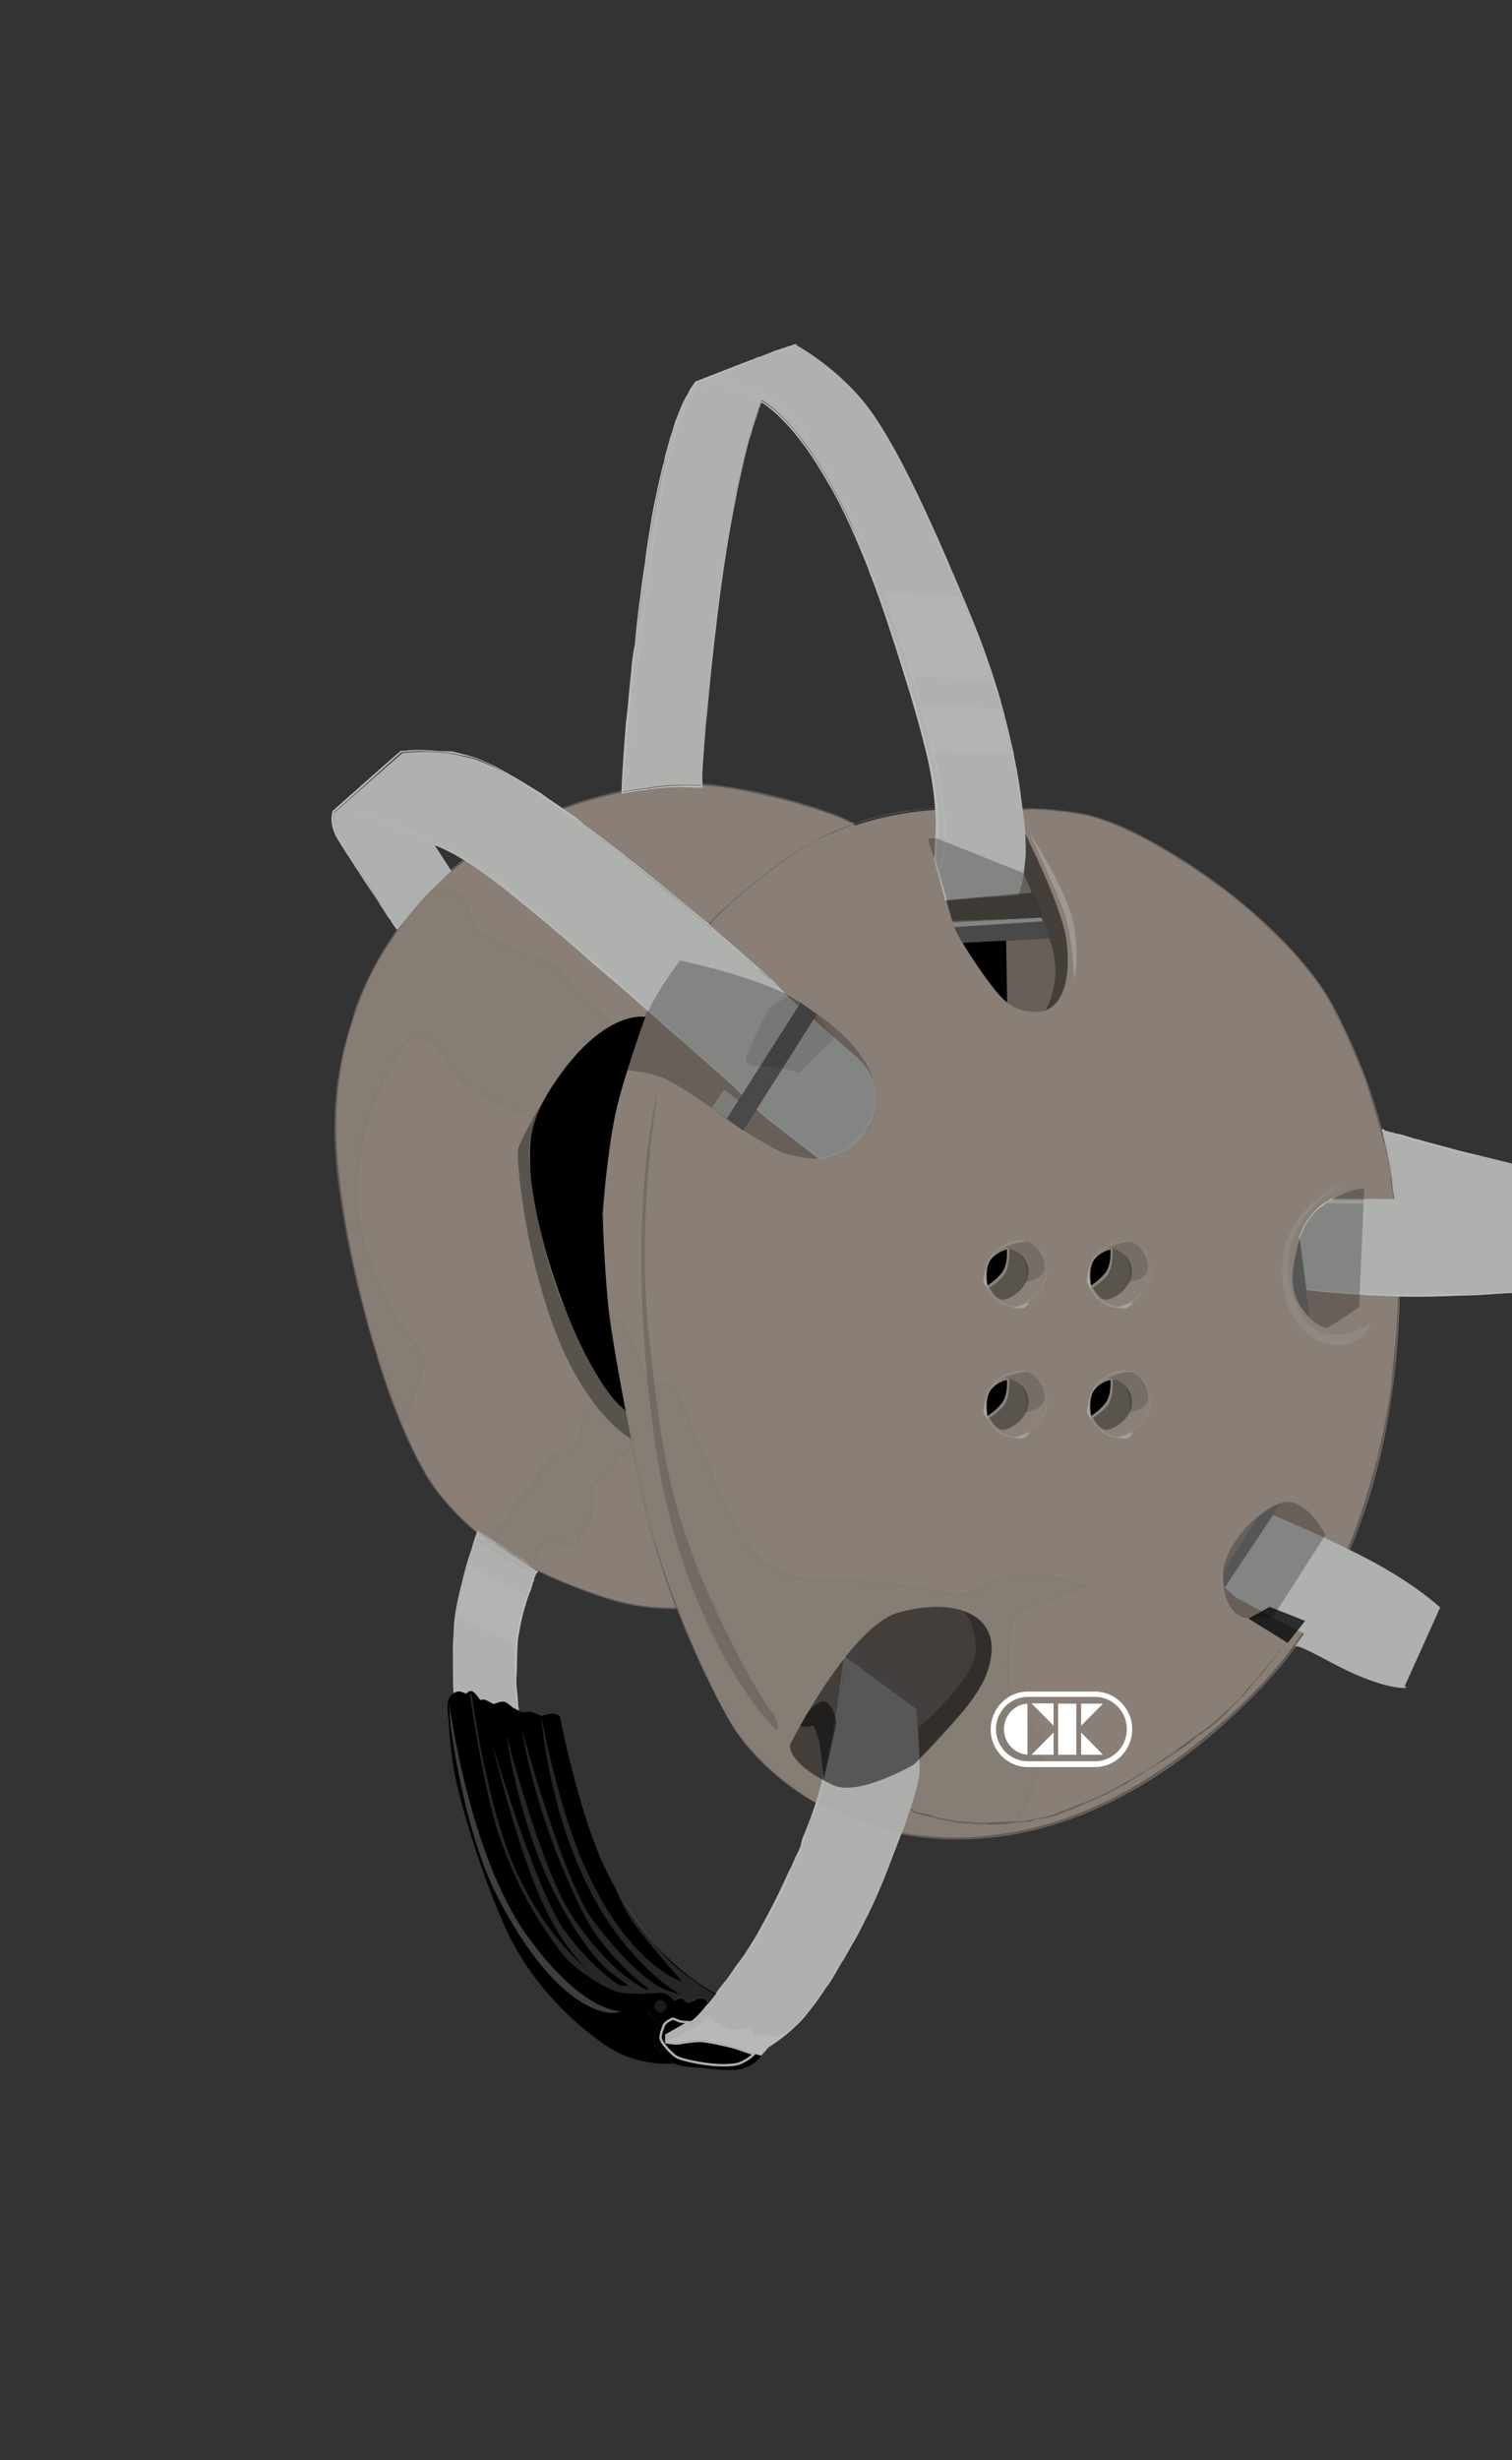 <?xml version="1.0" encoding="utf-8"?>
<!-- Generator: Adobe Illustrator 27.1.1, SVG Export Plug-In . SVG Version: 6.00 Build 0)  -->
<svg version="1.1" xmlns="http://www.w3.org/2000/svg" xmlns:xlink="http://www.w3.org/1999/xlink" x="0px" y="0px"
	 viewBox="0 0 625 1016.3" enable-background="new 0 0 769.5 1016.3" xml:space="preserve">
<rect x="0" y="0" width="625" height="1016.3" fill="#333333" stroke="none"/>
<g id="PADS">
	<g>
		<g>
			<path fill="#897F76" d="M352.7,339.9c0,0-41.6-17.7-74.5-15.5c-32.9,2.2-72.8,16.8-97,40c-24.1,23.3-42.5,58.1-42.5,101.6
				s22.1,123.1,41.6,149.4c19.6,26.3,48.7,37.5,68.7,44.4c20,6.9,36.6,4.3,36.6,4.3l5-153.3l38.7-129.6l27.9-33.6L352.7,339.9z"/>
			<g>
				<g>
					<g>
						<g>
							<polygon fill="#625A57" points="352.3,340.4 352.5,340.8 353.1,341.7 							"/>
							<path fill="#625A57" d="M356.1,346.5c-0.1-0.2,0-0.1-0.1-0.3l-2.4-3.5C354.4,344.5,355.6,345.4,356.1,346.5z"/>
							<path fill="#625A57" d="M356.7,347.6c0.1,0.1,0.1,0.2,0.2,0.3l0-0.6c-0.9,1.1-1.2,1.6-1.4,1.9c0.2-0.4,1.1-1.4,1.5-1.9l0,0.5
								C356.8,347.6,356.7,347.5,356.7,347.6z"/>
							<path fill="#625A57" d="M299.3,480.6c0-0.2,0.1-0.4,0.1-0.5C299.4,480.3,299.4,480.5,299.3,480.6z"/>
							<path fill="#625A57" d="M290.6,517.9l0.1,0.4c0-2.4,0.1-4.9,0.2-7.4l0,0c1.5-4.9,3-9.9,4.4-14.8l-0.1,0.5
								c5.6-18.5,10.5-35.6,15.9-54c-0.1,0.3-0.1,0.4-0.1,0.7c0.2-0.9,0.5-1.9,0.8-2.9c0.1-0.3,0,0.3-0.1,0.6
								c1.3-3.8,3.3-11.4,4.1-13.8c0.3-1.1,0.4-1.6,0.1-1c4.2-14.4,8.8-29.8,13-44.4c0.1-0.3,0.2-0.5,0.2-0.6l0.1-0.1
								c0.1-0.1,0.1,0,0.1,0l-0.1,0.1c0,0,0,0,0,0l0,0l0,0l0-0.1c8.1-10.2,16.9-20.7,25.5-30.9c0.3-0.4-0.9,1-0.2-0.1
								c-2.8,3.2-4.9,6.2-7.5,9.1l0.3-0.4c-1.8,2.1-0.2,0.6-2.2,2.8c-0.8,0.9,0.1-0.3-0.2,0.1c-3.8,4.7-7.9,9.4-11.4,13.9
								c-0.8,0.8-3,3.5-4.6,5.3l-0.1,0.1l0,0.1c-0.2,0.6-0.4,1.2-0.5,1.6c-0.4,1.5-0.8,3-0.9,3.6c-6.1,20.2-12.1,40.8-18.3,61.5
								c-2.6,9.8-6.4,21.3-9.7,32.8c0,0.1,0,0.1,0,0c-1,3.8-2.6,9.2-4,13.7l-1,3.8c-1.3,4.2-2.6,8.4-3.9,12.7l0,0l0,0
								c-0.8,23.7-1.6,47.9-2.4,71.9c-1,28.6-2,54-2.7,81.3l0.3-0.4c-3.5,0.5-7.2,0.6-10.9,0.5c0,0-0.2,0,0.6,0
								c-4.5-0.1-8.9-0.6-13.1-1.3c-4.2-0.8-8.3-1.8-12.3-3.1l0,0c-10.1-3.3-20.5-7.3-30.2-12.3c-4.9-2.5-9.6-5.3-14-8.3
								c-1.1-0.8-2.2-1.5-3.3-2.3c-1.1-0.8-2.1-1.6-3.2-2.4c-1-0.8-2.1-1.6-3.1-2.4c-1-0.8-2-1.7-2.9-2.5c-4.6-4.2-9-9-12.9-14.2
								c-1.8-2.7-3.8-5.4-5.3-8.4c-0.8-1.5-1.7-2.9-2.4-4.4c-0.7-1.5-1.5-3-2.2-4.5c-5.8-12.2-10.4-25.1-14.4-37.7l0.1,0
								c-3.2-10.1-5.9-20.1-8.2-30.3c-1.2-5-2.2-10.2-3.3-15.2c-0.9-5.1-2-10.3-2.7-15.5c-1.6-10.7-3-21.8-3.1-33
								c-0.1-11.2,1.1-22.4,3.6-33c0.4-1.6,0.9-3.3,1.3-5.1c0.5-1.7,1-3.5,1.6-5.3c0.5-1.8,1.2-3.6,1.8-5.4c0.3-0.9,0.6-1.8,0.9-2.7
								c0.3-0.9,0.7-1.8,1.1-2.7c0.7-1.8,1.4-3.6,2.2-5.3c0.8-1.7,1.6-3.4,2.4-5.1c1.7-3.2,3.3-6.4,5.1-9c1.7-2.8,3.6-5.4,5.4-8.1
								c0.9-1.3,2-2.6,2.9-3.9c0.5-0.6,1-1.3,1.5-1.9l1.5-1.9c4.1-5,8.5-9.7,13.2-14l1.8-1.6l0.9-0.8l0.9-0.8l3.7-3
								c1.3-1,2.6-1.9,3.9-2.9c0.7-0.5,1.3-1,2-1.4l2-1.3c5.3-3.6,11-6.8,16.9-9.7l4.1-1.9c1.4-0.6,2.8-1.2,4.2-1.8
								c2.8-1.2,5.6-2.2,8.4-3.3c5.7-2,11.4-3.9,17.2-5.3c11.6-3,23.4-4.8,35.1-4.8c11.1-0.1,23.2,2.2,35.1,5.2l-0.4-0.2
								c4.2,1.2,9.6,2.2,12.1,3.3l-0.5-0.1c2.2,0.8,5.3,1.2,6.6,1.8l0.4,0c2.7,0.9,0.3,0.2,2.3,0.9c0.8,0.3,0.3-0.1,2,0.5
								c0.1,0.2,1.8,0.8,3.4,1.4c1.6,0.6,3.2,1.2,3.2,1.4c-1.4-0.6,2.2,1-1.1-0.1c0.5,0.2,1.8,0.7,3,1.1c0.6,0.2,1.1,0.4,1.5,0.6
								c0.3,0.1,0.5,0.1,0.4,0.1c0.2,0.1,0.7,0.4,0.9,0.4c0.1,0,0.1,0-0.1-0.2c-0.2-0.2-0.4-0.6-1.1-0.9l-0.6-0.1
								c-0.9-0.5-0.7-0.3-0.9-0.6c-3.5-1.4-3.9-1.7-6.4-2.7c0,0,0,0,0,0c-1.8-0.5-4.2-1.4-5.6-1.9l-0.5-0.3c-0.8-0.4-4.2-1-3-0.9
								c-7.3-2.3-15.8-4.6-24.2-6.3c-1.2-0.2-6.5-1.2-4.6-0.7c-0.5-0.1-1.3-0.3-2.2-0.5c-0.9-0.2-2-0.3-3.1-0.5
								c-1.1-0.2-2.1-0.3-3.1-0.5c-1-0.1-1.8-0.2-2.4-0.2c0.1,0,0.2,0,0.6,0c-2.3-0.4-3.7-0.4-5-0.5c-1.3,0-2.6,0-4.8-0.2
								c-0.2,0.1-0.7,0.1-1.6,0c-0.8,0-1.8,0-2.9,0.1c-1.1,0-2.2,0.1-3.3,0.1c-1,0.1-1.9,0.2-2.5,0.3c-0.5,0-0.7,0-0.5-0.1
								c-7.8,0.6-16.2,2-22.7,3.5c-5.4,1.5-13.2,3.3-17.7,5.3c-3.8,1.2-9.9,3.4-15,5.7l0.5-0.2c-5.7,2.6-12.8,6.1-16.4,8.6
								c-0.9,0.3-1.9,0.9-3,1.5c-1.1,0.7-2.2,1.4-3.4,2.1c-1.8,1.1-4.3,3.1-7.1,5.1c-2.7,2.2-5.6,4.5-7.9,6.8
								c-0.4,0.3-1.4,1.2-2.3,2c-0.9,0.9-1.7,1.7-1.9,1.8c-6.2,6.5-12.6,14.3-18.1,22.9c-5.6,8.6-10.2,17.9-13.6,26.9l0.1-0.3
								c-0.7,2.4-1.5,5.2-2.1,7.6c-0.1,0.2-0.1,0.2,0-0.3c-0.5,1.7-1,3.3-1.5,4.9c-0.4,1.6-0.9,3.3-1.3,5c0,0,0,0,0.1-0.6
								c-0.2,0.8-0.4,1.6-0.6,2.4c-0.2,0.8-0.4,1.7-0.5,2.5c-0.4,1.7-0.7,3.5-1,5.5l-0.1,0.2l-0.3,2.5c-0.1-0.1-0.1-0.2,0.1-1.5
								c-0.3,1.9-0.5,3.7-0.8,5.6c-0.2,1.9-0.3,3.8-0.5,5.7l-0.2,2.8l-0.1,2.9c0,1.9-0.1,3.8-0.1,5.7c0.1,1.9,0.1,3.8,0.2,5.7
								c0,1,0,1.9,0.1,2.9l0.2,2.9c0.2,1.9,0.3,3.8,0.5,5.7c0.2,1.9,0.5,3.8,0.7,5.7c1.9,15.3,5,30.4,8.7,45.4l-0.3-1.1
								c0.5,1.9,1,3.9,1.6,5.8c0,0-0.1-0.3-0.2-0.6c1.8,7.4,4.1,15,6.3,22.1c0,0-0.4-1.1-0.2-0.1c0.9,2.6,1.5,4.7,2.1,6.5
								c0.5,1.8,1.1,3.2,1.7,4.5c0.1,0.2,0,0.4-0.2-0.1c0.6,1.8,1.3,3.6,1.9,5.4c0.7,1.8,1.4,3.6,2.1,5.4c0.7,1.8,1.4,3.6,2.1,5.4
								l2.3,5.3c0.4,0.9,0.8,1.8,1.2,2.7l1.3,2.6c0.9,1.7,1.7,3.5,2.6,5.2c0.9,1.7,1.9,3.4,2.8,5.1c0.4,0.9,1,1.7,1.5,2.5l1.6,2.4
								c3.8,5.2,8.3,10.3,13.3,15c5,4.7,10.6,8.9,16.3,12.4l-0.1,0c7.3,4.6,15.3,8.6,23.5,12.1c4.1,1.7,8.3,3.4,12.6,4.9
								c4.2,1.5,8.5,3,12.9,4c3.6,0.9,6.7,1.3,9.8,1.7c3.1,0.4,6.2,0.6,9.9,0.6l0.2,0.1c2.8-0.1,5.6-0.2,8.4-0.6l0,0l0,0
								c0.3-10.1,1-20.8,1-31l0.1,0.9c-0.1-2,0.3-7.9,0-7.2l0.2-2.3c-0.1-8.9,0.7-16.2,0.8-27.1l0,0.7c0-2.9,0.1-6.3,0.2-8.4
								c0,0.3,0,0.2,0,0.9c0.6-9.1,0.6-19.2,0.9-28.7l0.1,1.1c0-4.6,0.4-13.1,0.5-19.2l0,0.4l0-3.1l0.1-0.1
								C290.1,533.1,290.3,525.6,290.6,517.9z"/>
							<path fill="#625A57" d="M311.5,441C311.5,441.1,311.5,441.1,311.5,441C311.4,441.3,311.4,441.2,311.5,441z"/>
							<path fill="#625A57" d="M343.3,335.8c0.3,0.1,0.6,0.2,0.9,0.4C344.2,336.1,343.6,335.9,343.3,335.8z"/>
						</g>
					</g>
				</g>
			</g>
		</g>
		<g>
			<path fill="#897F76" d="M411.8,335.2c0,0,13.3-3.1,35.4,0.9c26.6,4.7,85.7,43.9,104.9,81.4c19.1,37.5,29.6,74.9,25.8,133.5
				c-3.7,58.6-22.5,110.2-55.4,145.1c-32.9,34.9-80.8,68-137.4,63.3c-56.6-4.7-80.3-43.5-82-46.1c-1.7-2.6-26.2-43.5-38.7-102
				c-12.5-58.6-20.4-97.3-11.2-146.8c9.2-49.5,29.5-79.1,72.4-109.4C364.8,327.5,411.8,335.2,411.8,335.2z"/>
			<g>
				<g>
					<g>
						<g>
							<path fill="#625A57" d="M411.8,334.5C411.8,334.5,411.8,334.5,411.8,334.5l-0.2-0.1l-0.3-0.1l-1.5-0.1l1,0.1l0.5,0.1l0.3,0
								L411.8,334.5C411.8,334.5,411.8,334.5,411.8,334.5z"/>
							<path fill="#625A57" d="M402.2,333.9c0.3,0,0.1,0.1,0.4,0.1c1.9,0,3.8,0,5.7,0.1C405.8,333.7,403.9,334.1,402.2,333.9z"/>
							<path fill="#625A57" d="M400.5,333.8c-2.2-0.1-3.1,0-3.7,0C397.6,333.7,401,334,400.5,333.8z"/>
							<path fill="#625A57" d="M257.3,445.2c0.1-0.2,0.1-0.5,0.2-0.7C257.3,444.8,257.3,445.1,257.3,445.2z"/>
							<path fill="#625A57" d="M249.7,495.3l0.1,0.5c0.3-9.5,1.6-20.1,3.3-30l-0.1,0.7c2.2-12.5,5.2-24.4,9.4-35.8
								c4.3-11.4,9.9-22.3,17.3-32.6c-0.2,0.3-0.3,0.4-0.5,0.8c0.7-1,1.4-2.2,2.2-3.3c0.2-0.3-0.2,0.3-0.4,0.7c0.8-1,1.9-2.3,3-3.7
								c1.1-1.4,2.2-2.9,3.5-4.3c2.4-2.8,4.6-5.3,5.9-6.4c1-1.1,1.4-1.6,0.8-1.1c6.9-7.1,14.7-13.8,22.8-20c2-1.6,4.1-3.1,6.2-4.6
								c2.1-1.5,4.2-3,6.3-4.4c4.3-2.8,8.8-5.2,13.4-7.3c0.9-0.4,1.1-0.4,0.9-0.2c15.7-7.3,33.9-10.6,51.5-10.7
								c0.7-0.1-1.8-0.1-0.1-0.2c-5.7,0-10.4,0.5-15.5,1l0.6-0.2c-3.7,0.4-0.7,0.3-4.6,0.7c-1.5,0.2,0.4-0.2-0.3-0.1
								c-7.9,1.2-16,3.1-23,5.8c-0.9,0.2-2.9,1-5,1.8c-1.1,0.4-2.1,0.9-3.1,1.3c-1,0.4-1.9,0.8-2.6,1.1c-1.9,0.9-3.7,1.9-4.3,2.3
								c-1.6,0.8-3.1,1.7-4.6,2.5c-1.5,0.9-3,1.8-4.5,2.8c-2.9,1.9-5.7,4-8.6,6.1l-2.1,1.6l-2.1,1.6l-4.2,3.3
								c-1.4,1.1-2.7,2.3-4.1,3.4c-1.3,1.1-2.7,2.3-4,3.4l-3.9,3.6l-2,1.8c-0.6,0.6-1.2,1.3-1.9,1.9l-3.7,3.8
								c-1.2,1.3-2.4,2.6-3.6,4c-2.4,2.6-4.6,5.5-6.8,8.2c-1.1,1.4-2.1,2.9-3.1,4.3c-1,1.5-2.1,2.9-3,4.4c-0.9,1.4-1.7,2.9-2.6,4.4
								c-0.9,1.5-1.7,3.1-2.6,4.7c-0.4,0.8-0.9,1.6-1.3,2.4c-0.4,0.8-0.8,1.7-1.2,2.5c-0.8,1.7-1.6,3.4-2.5,5.1
								c-1.4,3.5-3.1,7.1-4.3,10.8c-0.6,1.9-1.4,3.7-1.9,5.6l-1.7,5.7c0,0.1,0,0.1,0,0c-0.4,1.2-0.7,2.6-1,4.1
								c-0.4,1.5-0.7,3.1-1.1,4.7c-0.8,3.2-1.4,6.6-2,9.6c-0.3,1.7-0.5,3.4-0.7,5.2c-0.9,4.5-1.4,9.2-2,13.8
								c-0.4,4.6-0.9,9.3-1.1,13.9c-0.4,9.3-0.4,18.7,0.3,28.1c0.7,9.4,1.8,18.7,3.2,28c1.4,9.3,3.1,18.6,4.9,27.8
								c2.1,10.5,4.2,20.6,6.3,30.5c2.2,9.9,4.5,19.6,7.4,29.2c5.7,19.1,12.9,37.6,22.3,56.1c-0.1,0,0.1,0.3-0.4-0.7
								c2.7,5.4,5.3,10.5,8.1,15.4c2.8,4.9,6.2,9.4,10,13.6l0,0c9.5,10.4,21.5,19.1,34.7,25.1c13.2,6.1,27.4,9.2,40.9,10
								c16.4,1.2,34.1-0.9,51-6.5c8.5-2.7,16.7-6.3,24.6-10.4c7.9-4.1,15.4-8.8,22.5-13.8l0,0.1c11.3-8.1,21.8-17,31.5-26.6
								c4.9-4.8,9.5-9.8,13.9-15.2l3.2-4c1.1-1.3,2-2.8,3.1-4.2c1-1.4,2-2.8,3-4.2c0.9-1.5,1.9-2.9,2.8-4.4
								c7.7-12.1,14.2-25.4,19.1-39.2c5-13.9,8.7-28.2,11.5-42.3c1.9-8.7,3.1-19,4-29.1c0.2-2.5,0.4-5.1,0.5-7.6
								c0.2-2.5,0.2-5,0.4-7.4c0.3-4.8,0.3-9.4,0.5-13.6c0.1-8.6,0-17.2-0.7-25.6c-0.2-4.3-0.8-8.5-1.3-12.7
								c-0.7-4.2-1.2-8.4-2.1-12.6c-3.2-16.7-8.7-32.8-15.8-48.5c-1.7-3.6-3.3-7.2-5.1-10.8c-1.7-3.6-3.6-7.1-5.7-10.4
								c-4.3-6.6-9.3-12.8-14.6-18.5c-10.7-11.5-22.8-21.5-35.2-30.5c-6-4.1-12.4-8.3-19.2-12.3c-6.8-3.9-14-7.7-21.7-10.4l0.5,0.3
								c-2.7-1.1-5.8-2-8.7-2.6c-1.5-0.3-2.9-0.5-4.1-0.7c-1.3-0.2-2.4-0.4-3.3-0.6l0.6,0.1c-3-0.6-7.2-0.4-9-0.7l-0.5,0.1
								c-3.7-0.2-0.4-0.1-3.3-0.3c-1.1,0-0.4,0.1-2.7,0.1c-0.2-0.2-2.5-0.2-4.8-0.1c-2.3,0.1-4.5,0.3-4.6,0.1c2-0.2-3.2,0.1,1.4-0.4
								c-0.7,0-2.6,0.2-4.2,0.4c-1.7,0.2-3,0.6-2.7,0.6c-0.3,0.1-1,0.2-1.2,0.3c-0.1,0-0.1,0.1,0.2,0.1c0.1,0,0.4,0,0.7,0
								c0.2,0,0.3,0,0.5,0c0.2,0,0.4-0.1,0.6-0.1l0.7-0.3c1.3-0.1,1-0.1,1.4,0c2.5-0.3,3.9-0.3,5.1-0.4c1.2,0,2.3,0,4.1,0
								c0,0-0.1,0,0,0c2.4-0.2,5.8,0,7.7,0.1l0.8,0.1c0.6,0.1,2,0.2,3.1,0.2c1.1,0,1.8,0.1,1.1,0.1c2.5,0.2,5.1,0.5,7.7,0.9
								c2.7,0.4,5.3,0.9,8,1.7c5.3,1.6,10.6,3.8,15.6,6.2c0.7,0.3,2.7,1.3,4.1,2c1.5,0.8,2.5,1.3,1.4,0.6c2.4,1.5,9.7,5.6,12.3,7.3
								c-0.1,0-0.2-0.1-0.6-0.4c5,3.4,6.2,3.6,10.7,7c0.4,0.2,2.5,1.6,4.8,3.3c2.3,1.7,4.8,3.6,6.2,4.4c0.5,0.5,0.7,0.7,0.4,0.5
								c8.1,6.2,16.4,13.8,22.4,19.9c2.7,2.5,5.7,5.8,8.4,9.1c2.8,3.3,5.3,6.7,7.2,9.1c0.7,1.1,1.5,2.4,2.4,3.7
								c0.8,1.4,1.8,2.9,2.6,4.5c0.4,0.8,0.9,1.6,1.3,2.5c0.4,0.8,0.8,1.7,1.3,2.6c0.9,1.7,1.7,3.4,2.5,5l-0.3-0.6
								c0.9,1.9,1.8,3.9,2.7,5.9c0.9,2,1.8,4.1,2.7,6.1c0.9,2,1.6,3.9,2.4,5.7c0.7,1.8,1.4,3.3,1.9,4.6c0.3,1.2,0.7,2.6,1.2,4.2
								c0.3,0.8,0.5,1.6,0.8,2.4c0.2,0.8,0.5,1.7,0.7,2.6c1.9,5.2,4.7,16,6.4,24.2c0.1,0.6,0.4,2.3,0.7,3.9c0.3,1.6,0.5,3.1,0.4,3.3
								c2,11.6,3.1,24.8,3.2,38.2c0.1,13.4-0.8,27-2.3,39.5l0-0.4c-0.1,1.6-0.2,3.4-0.4,5.1c-0.1,0.9-0.1,1.8-0.2,2.6
								c-0.1,0.9-0.2,1.7-0.3,2.6c-0.1,0.3-0.1,0.3,0-0.4c-0.3,2.3-0.7,4.5-1.1,6.7c-0.3,2.2-0.9,4.4-1.2,6.6c0,0,0,0,0.1-0.8
								c-0.4,2.1-0.8,4.3-1.3,6.6c-0.5,2.3-1.1,4.6-1.6,7.1l-0.1,0.3c-0.2,1.1-0.4,2.1-0.7,3.2c-0.1-0.1-0.1-0.2,0.3-1.9
								c-2.4,9.6-5.2,19.1-8.6,28.5c-3.5,9.4-7.6,18.6-12.3,27.5c-4.8,8.9-10.3,17.4-16.5,25.4l-2.4,3c-0.8,1-1.5,2-2.4,2.9
								l-5.1,5.7c-3.5,3.7-7.1,7.3-10.7,10.8l1-1.1c-1.9,1.8-3.8,3.7-5.7,5.4c0-0.1,0.3-0.3,0.5-0.6c-7.5,6.7-15.5,13.3-23.5,18.9
								c0-0.1,1.2-1,0.1-0.2c-5.8,4.3-9.8,6.2-12.7,8.4c-0.3,0.2-0.5,0.2,0.1-0.2c-4.3,2.6-8.7,5-13.3,7.3c-4.6,2.2-9.2,4.2-14,6
								c-9.5,3.6-19.5,6.2-29.5,7.6c-16.6,2.8-35.8,1.7-52.7-3l0.1,0c-10.9-3-21.8-7.8-31.5-14.5c-9.8-6.6-18.5-14.9-25.4-24.5
								c-1.4-2-2.6-3.9-3.7-5.8c-1.1-1.9-2.1-3.7-3-5.4c-1.9-3.6-3.8-7.3-6-11.7l0-0.3c-3.7-7.4-7.1-15.4-10.3-23.6
								c-0.8-2-1.5-4.1-2.3-6.2l-1.2-3.1l-1.1-3.1c-0.7-2.1-1.5-4.1-2.2-6.2c-0.7-2.1-1.4-4.1-2.1-6.2l0.5,1.1c-1.1-2.5-3-10-3-8.9
								l-0.8-2.9c-3.5-11.2-5.1-20.7-8.3-34.7l0.3,0.9c-0.8-3.7-1.8-8.1-2.3-10.9c0.1,0.4,0.1,0.2,0.3,1.1
								c-2.1-11.8-5-24.8-6.9-37.2l0.4,1.4c-0.3-1.5-0.6-3.3-0.9-5.3c-0.3-2-0.6-4.2-0.9-6.5c-0.3-2.3-0.5-4.6-0.8-6.8
								c-0.3-2.3-0.4-4.5-0.6-6.4l0.1,0.5l-0.4-4l0.1-0.1C249.4,515.3,249.2,505.5,249.7,495.3z"/>
							<path fill="#625A57" d="M281,396.4C281,396.4,281,396.5,281,396.4C280.8,396.8,280.8,396.6,281,396.4z"/>
							<path fill="#625A57" d="M425.2,334.6c-0.5,0-0.9,0-1.3,0C424.1,334.6,424.8,334.6,425.2,334.6z"/>
						</g>
					</g>
				</g>
			</g>
		</g>
	</g>
</g>
  <g id="CUSTOM">
</g>
<g id="STRAPS">
	<g>
		<g>
			<path fill="#AFB1AF" d="M222,649c0,0-6.8,16.5-8.3,30.7c-1.5,15.1,1,29.9,1,29.9l-27.1-5.8c0,0-0.9-19.1,0.2-31.4
				c1.7-18.7,9.6-39.5,9.6-39.5L222,649z"/>
			<g>
				<g>
					<g>
						<g>
							<polygon fill="#B9BBB9" points="222.6,648.8 222.6,648.7 222.3,648.6 							"/>
							<path fill="#B9BBB9" d="M221.1,648C221.1,648,221.1,648,221.1,648l1,0.5C221.9,648.2,221.2,648.2,221.1,648z"/>
							<path fill="#B9BBB9" d="M220.9,647.8c-0.2-0.2-0.5-0.3-0.6-0.3C220.5,647.6,220.8,647.9,220.9,647.8z"/>
							<path fill="#B9BBB9" d="M196,635.9c0,0,0-0.1,0-0.1C196,635.8,196,635.9,196,635.9z"/>
							<path fill="#B9BBB9" d="M194,643.7l0.1,0.1c0.2-1.5,0.9-3.1,1.4-4.6l0,0.1c0.7-2.2,1.4-4.3,2.2-6.5l-0.1,0
								c1.4,0.9,2.8,1.7,4.2,2.6c-0.1,0-0.1,0-0.2,0c0.2,0.1,0.4,0.1,0.6,0.3c0,0.1-0.1,0-0.1,0c0.6,0.6,2.2,1.3,2.5,1.7
								c0.2,0.1,0.4,0.1,0.3,0c2.7,1.7,5.5,3.5,8.3,5.2c0.1,0.1,0.1,0.1,0,0.2c2.5,1.4,4.8,3,7.1,4.6c0.2,0-0.2-0.2,0.1-0.1
								c-0.7-0.5-1.6-0.9-2.1-1.4l0.2,0c-0.5-0.4-0.3,0-0.7-0.4c-0.1-0.2,0.1,0,0-0.1c-1.1-0.7-2.1-1.5-3.3-2
								c-0.1-0.2-1.1-0.8-1.4-1.1c-0.3-0.1-0.6-0.3-0.8-0.4c-3.6-2.5-7.5-4.9-11.3-7.4c-1.1-0.5-2.1-1.2-3.2-2l-0.3-0.2l-0.2,0.4
								c-0.4,1-0.9,2.1-1.2,3.2c0,0,0,0,0,0c-0.2,0.8-0.5,1.9-0.9,2.9l-0.1,0.8c-2.1,5.5-3.5,11.3-4.9,17.1
								c-1.6,6.6-2.7,12.5-2.7,19.1c0,0-0.1,0-0.1-0.1c0,1.9-0.2,3.6-0.2,5.4l0,0c0.1,4.5-0.1,9.3,0.2,13.5c0,2.9,0.1,5.9,0.3,9.1
								l0,0.1l0.1,0c2.4,0.5,4.9,1,7.4,1.5l0,0.1c4.3,0.8,8.4,2,12.8,2.8c2.2,0.6,4.6,1,6.9,1.4l0.1,0l0-0.1
								c-0.4-2.2-0.8-4.5-0.9-6.8c0-2.8-0.9-6.5-0.6-9.2c0.3-5.5,0.2-10.7,0.6-16.2c0.9-5,1.6-10,3.3-14.6c0.4-2.3,1.7-4.6,2.4-7
								l-0.1,0.1c0.5-0.8,0.4-2,0.9-2.5l0,0.1c0.3-0.4,0-1.2,0.3-1.4l-0.1-0.1c0.2-0.6,0.1,0,0.3-0.4c0.1-0.2-0.1-0.1,0-0.4
								c0.4,0.1,0.4-1.4,0.8-1.3c-0.1,0.3,0.3-0.4,0.1,0.3c0.1-0.1,0.2-0.4,0.2-0.6c0-0.1,0.1-0.2,0.1-0.4c0-0.2,0-0.2-0.1-0.2
								c-0.1,0-0.2-0.1-0.3-0.1c0,0-0.1,0-0.1,0.1c0,0,0,0.2-0.1,0.2c0,0,0.1,0.1,0.1,0.1c-0.2,0.1-0.1,0.1-0.2,0.1
								c-0.3,0.7-0.5,0.8-0.8,1.3c0,0,0,0,0,0c0,0.4-0.3,0.9-0.4,1.2l-0.1,0.1c-0.2,0.1,0,0.9-0.2,0.6c-0.5,1.5-1.1,3.3-1.7,5
								c0,0.3-0.4,1.3-0.1,1c-0.4,0.4-0.8,1.6-0.9,2.1c0,0,0-0.1,0-0.1c-0.6,0.8-0.1,1.2-0.7,1.9c0.2,0.2-0.5,1.6-0.4,2.1
								c-0.1,0.1-0.1,0.1-0.2,0.1c-0.4,1.6-1,3.3-1.3,4.6c-0.1,1.2-0.7,2.8-0.6,3.8c-0.2,0.8-0.6,2.1-0.6,3.3l0-0.1
								c-0.2,1.3-0.4,3-0.3,3.9c-0.3,0.4-0.3,0.9-0.5,1.5c0,0.9-0.1,2.7,0,4c-0.1,0.2,0,1.1-0.2,1.2c0.3,3.8,0.2,8.4,0.3,12.4l0-0.1
								c0.1,0.5,0.4,1.1,0.6,1.6c0,0.1,0,0-0.1-0.1c0.1,0.7,0,1.4,0.1,2.1c0,0,0,0-0.1-0.1c0.2,0.7,0,1.4,0.2,2.2l0,0.1l0.1,0.5
								c-0.1,0-0.2,0-0.2-0.3c0.2,1.5,0.4,3,0.6,4.5l0.6-0.6c-4.7-0.9-9.6-1.8-14.3-2.9l0.2,0l-1.2-0.2c0,0,0.1,0,0.1,0
								c-1.5-0.4-3.2-0.6-4.7-1c0,0,0.3,0,0.1-0.1c-1.2-0.1-1.8-0.6-2.4-0.4c0,0-0.1-0.1,0.1-0.1c-1.6-0.3-3.3-0.6-4.9-1l0.3,0.3
								c-0.1-1.6-0.1-3.1-0.1-4.7c-0.4-2.7-0.2-5.7-0.5-8.4l0.1,0c-0.3-3.6,0-7.4,0.1-11.1c0.1-1.5,0-2.6,0.1-4.1l0.1,0
								c-0.1-2.6,0.7-5.5,0.8-8.2l0.1,0.2c-0.1-0.4,0.3-1.6,0-1.5l0.2-0.5c-0.1-1.9,0.7-3.3,0.9-5.6l0,0.2c0.1-0.6,0.2-1.3,0.3-1.7
								c0,0.1,0,0,0,0.2c0.7-1.8,0.8-3.9,1.3-5.9l0.1,0.3c0.1-1,0.7-2.7,0.9-3.9l0,0.1l0.1-0.6l0.1,0
								C193.2,646.8,193.5,645.2,194,643.7z"/>
							<path fill="#B9BBB9" d="M202,635.7C202,635.7,201.9,635.7,202,635.7C201.9,635.7,201.9,635.7,202,635.7z"/>
							<path fill="#B9BBB9" d="M220.7,650.8c0-0.1,0.1-0.1,0.1-0.2C220.7,650.6,220.7,650.7,220.7,650.8z"/>
						</g>
					</g>
				</g>
			</g>
		</g>
		<g>
			<path fill="#AFB1AF" d="M323.9,410.1c0,0-22.2-21.6-70.5-59.7c-48.4-38-59.8-37.3-62.2-38c-10.7-3.1-24.9-1.3-24.9-1.3l-28,24.5
				c0,0-1.8,4.4,1.5,10.4c3.3,6,24.8,37.8,24.8,37.8s6.5-8.4,11.6-13.9c4.8-5.1,10.2-10.1,10.2-10.1l-6.8-10.7c0,0,10.1,2,37.8,25
				c27.7,22.9,85.4,74.3,85.4,74.3s11.8,12,14.9,14.1c3,2.1,20.8,16.2,20.8,16.2s2.4,0.1,5.4-0.9c4.3-1.5,10.2-4.8,13.6-9.8
				c1.4-2.1,2.9-4.3,3.7-6.6c2.7-7.6,1.5-17.6-7.8-25.4C341.6,426,323.9,410.1,323.9,410.1z"/>
			<g>
				<g>
					<g>
						<g>
							<polygon fill="#B9BBB9" points="323.5,410.6 323.7,410.8 324.3,411.2 							"/>
							<path fill="#B9BBB9" d="M327.4,413.8c-0.1-0.1,0-0.1-0.1-0.2l-2.4-1.8C325.8,412.8,326.9,413.1,327.4,413.8z"/>
							<path fill="#B9BBB9" d="M328.1,414.4c0.8,0.8,1.3,1,1.5,1.2C329.2,415.4,328,414.1,328.1,414.4z"/>
							<path fill="#B9BBB9" d="M330.5,471.9c0.1,0.1,0.2,0.2,0.3,0.2C330.7,472,330.6,471.9,330.5,471.9z"/>
							<path fill="#B9BBB9" d="M309.7,455.3l-0.3-0.1c1.9,1.7,3.8,3.5,5.7,5.3c1,0.9,2,1.8,3.1,2.6c1.1,0.8,2.1,1.6,3.2,2.4
								l-0.3-0.2c5.9,4.6,11.6,9,17.3,13.4l0,0l0,0c2.8,0,5.6-0.8,8.1-2.1c2.6-1.2,5-2.8,7.1-4.7c-0.1,0.1-0.2,0.2-0.3,0.4
								c0.5-0.4,0.9-1,1.4-1.5c0.1-0.1-0.1,0.2-0.3,0.3c2.3-1.7,4.9-6.6,5.8-8.1c0.3-0.7,0.4-1.1,0.2-0.7c1-2.4,1.6-4.9,1.7-7.6
								c0.1-2.6-0.3-5.3-1.2-7.8c-0.9-2.5-2.2-4.9-3.9-6.9c-1.7-2.1-3.7-3.8-5.7-5.4c-0.4-0.3-0.4-0.4-0.3-0.4
								c-7.1-5.6-14.1-12-21-18.1c-0.3-0.2,0.6,0.7-0.1,0.1c2.2,2,4.2,3.5,6.1,5.4l-0.3-0.2c1.4,1.3,0.4,0.1,1.9,1.5
								c0.6,0.6-0.2-0.1,0.1,0.2c3.1,2.7,6.4,5.6,9.5,8c0.6,0.8,3.4,2.9,4.5,4c0.9,0.6,1.7,1.4,2,1.5c1.4,1.2,2.5,2.5,3.6,3.9
								c1.1,1.5,2,3,2.7,4.6c1.4,3.3,2.1,7,1.7,10.6c-0.2,1.8-0.6,3.6-1.2,5.3c-0.6,1.7-1.6,3.3-2.6,4.8c-1,1.6-2,3.1-3.3,4.4
								c-1.3,1.3-2.7,2.5-4.2,3.5c-1.6,1.2-3.5,2.2-5.5,3c-2,0.8-4.3,1.3-6.5,1.3l0.2,0.1c-2.6-2.1-5.4-4.4-8.2-6.5c0,0,0,0,0,0
								c-2.2-1.6-5.3-4-7.8-6l-2.3-1.6c-1-0.8-1.9-1.5-2.9-2.2c-0.9-0.7-1.8-1.6-2.7-2.4c-1.8-1.7-3.5-3.4-5.3-5.1
								c-1.7-1.7-3.5-3.5-5.2-5.2l-1.3-1.3l-1.4-1.2l-2.8-2.5c-7.4-6.5-14.8-13.1-22.2-19.6c-16.8-14.9-31.4-27.9-48.3-41.8
								c0,0-0.1-0.1,0.4,0.2c-4.9-4-9.1-7.8-13.8-11.5l0,0c-5.4-4.3-11.1-8.7-17-12.7c-2.9-2-5.9-4-9-5.7c-3.1-1.7-6.1-3.4-9.4-4.3
								l-0.4-0.1l0.2,0.3c0.5,0.8,1,1.5,1.5,2.2c1.7,2.7,3.4,5.4,5.4,8.5l0-0.1c-3.7,3.5-7.6,7.2-11.3,11.2
								c-3.6,4.1-7.1,8.4-10.5,12.8l0.1,0c-2.3-3.5-4.7-7-7.1-10.4l0.1,0c-4.1-6-8.1-12.1-11.9-18.1c-1.9-3-3.9-6.1-5.7-9.2
								c-0.9-1.6-1.5-3.2-1.8-5c-0.3-1.7-0.3-3.6,0.2-5.3l0-0.1l-0.1,0.1c9.2-7.9,18.5-16.5,27.8-24.7l0,0l0,0
								c2.9-0.3,5.8-0.5,8.7-0.5c4.7,0.1,10.1,0.3,15.3,1.5c1.3,0.4,2.6,0.5,3.9,0.8c0.6,0.2,1.3,0.3,1.9,0.5
								c0.6,0.2,1.2,0.4,1.8,0.6c2.4,0.9,4.6,1.9,6.5,3c8,4.3,15.4,9.2,22.8,14.2c7.3,5,14.6,10.2,21.8,15.6
								c13.1,10.4,26.3,20.5,38.5,31.1c6,4.7,12.1,10.6,18.6,16.1l-0.2-0.3c2.1,2.2,5.3,4.2,6.5,5.8l-0.3-0.2c1.1,1.2,3.1,2.2,3.7,3
								l0.3,0.1c1.5,1.3,0.1,0.2,1.2,1.3c0.4,0.4,0.3,0,1.1,0.9c0,0.4,3.6,3.2,3.4,3.6c-0.8-0.7,1.1,1.3-0.7-0.3
								c0.5,0.5,2.9,2.7,2.8,2.4c0.3,0.1,1.4,0.8,0-0.7l-0.4-0.2c-0.4-0.6-0.3-0.4-0.4-0.6c-1.9-1.8-2-2.2-3.3-3.5c0,0,0,0,0,0
								c-1-0.7-2.3-2-3-2.7l-0.3-0.3c-0.4-0.5-2.4-1.8-1.6-1.4c-4-3.5-8.6-7.5-13-11.4c-0.7-0.5-3.4-3-2.6-2c-1-1.1-4.3-4-5.6-5.1
								c0.1,0,0.1,0.1,0.3,0.2c-2.2-2.3-3-2.2-5.1-4.4c-0.5-0.1-4.1-3.5-5.6-4.4c-0.2-0.3-0.3-0.4-0.2-0.3
								c-4.1-3.4-8.7-7.2-12.2-10.1c-3.2-2.3-7.2-6-10-7.8c-2.1-1.8-5.5-4.6-8.7-6.9l0.3,0.2c-3.5-2.6-7.7-6-10.3-7.6
								c-0.9-1-2.4-2.1-3.8-3.3c-1.2-0.8-3-2.1-4.9-3.4c-1-0.7-2-1.4-3-2.1c-1-0.7-2-1.3-2.9-1.9c-0.5-0.5-3-2-3.1-2.3
								c-5.3-3.3-11.2-7-17.4-10.3c-3.1-1.7-6.3-3.2-9.6-4.5c-1.7-0.6-3.4-1.1-5.1-1.5c-0.5-0.1-0.8-0.2-1.2-0.3l-1.2-0.3
								c-0.8-0.2-1.7-0.4-2.5-0.6l0.2,0c-1.7-0.2-3.7-0.2-5.5-0.2c-0.2,0-0.1-0.1,0.2,0c-2.4-0.2-4.7-0.4-7.1-0.4c0,0,0,0,0.4-0.1
								c-2.3,0.1-4.7-0.1-7.4,0.3l-0.2,0l-1.7,0.2c0-0.1,0.1-0.2,1-0.2c-0.4,0-0.8,0.1-1.2,0.1l-0.2,0l-0.1,0.1
								c-9.2,8-18.5,16.3-27.9,24.6l-0.1,0.1l0,0.1c-1.3,4.3,0.2,8.8,2.5,12.3c2.2,3.6,4.5,7.1,6.8,10.6l-0.5-0.6l2.4,3.4
								c0,0-0.2-0.2-0.3-0.3c2.8,4.5,6,8.9,8.8,13.2c0,0-0.5-0.6-0.2,0c2.3,3.1,3.2,5.2,4.6,6.6c0.1,0.2,0.1,0.3-0.2,0
								c0.8,1.2,1.6,2.3,2.4,3.5l0.3,0.4l0.3-0.4c2.8-3.6,5.7-7.3,8.7-10.8c3-3.5,6.3-6.8,9.6-10c1-1.1,2.1-2.2,3.3-3.3l0.2-0.1
								l-0.1-0.2c-2.3-3.4-4.6-7.1-6.9-10.7l-0.2,0.3c1.7,0.5,3.3,1.2,4.9,2c1.6,0.8,3.2,1.6,4.7,2.4l-0.1,0
								c5.2,2.9,10.3,6.4,15.2,10.1c5,3.7,9.8,7.7,14.6,11.6c3.9,3.3,6.6,5.5,10.6,8.8l0,0.1c6.8,5.4,13.7,12.1,20.7,17.8l-0.5-0.3
								c1.2,0.8,4.1,3.6,3.9,3.1l1.1,1.1c4.9,3.8,8.3,7.5,14.2,12.3l-0.4-0.3c1.5,1.3,3.3,2.8,4.4,3.8c-0.2-0.1-0.1-0.1-0.5-0.4
								c4.5,4.4,10,8.7,14.9,13.1l-0.6-0.4c2.5,2,6.8,6,10,8.7l-0.2-0.1l1.7,1.3l0,0.1c1,0.9,2,1.8,3,2.7c0.5,0.4,1,0.9,1.5,1.3
								c0.5,0.4,0.9,0.9,1.4,1.4C305.9,451.6,307.7,453.4,309.7,455.3z"/>
							<path fill="#B9BBB9" d="M354.6,471.2C354.6,471.2,354.5,471.2,354.6,471.2C354.4,471.4,354.5,471.3,354.6,471.2z"/>
							<path fill="#B9BBB9" d="M319.2,404.8c0.2,0.2,0.3,0.3,0.5,0.5C319.6,405.2,319.3,405,319.2,404.8z"/>
						</g>
					</g>
				</g>
			</g>
		</g>
		<g>
			<path fill="#AFB1AF" d="M571.2,466.7c0,0,86.5,23.2,86,24.3c-1,2-47.4,4.7-60,4.9c-12.6,0.2-20.6-0.2-20.6-0.2s-1.1-9.5-2.1-14.4
				C573.6,476.5,571.2,466.7,571.2,466.7z"/>
			<g>
				<g>
					<g>
						<g>
							<polygon fill="#B9BBB9" points="570.8,466.3 570.8,466.3 570.9,466.6 							"/>
							<path fill="#B9BBB9" d="M571.3,468C571.3,468,571.3,468,571.3,468l-0.4-1.2C570.9,467.2,571.3,467.8,571.3,468z"/>
							<path fill="#B9BBB9" d="M571.3,468.3c0,0.3,0.2,0.6,0.2,0.7C571.4,468.8,571.4,468.3,571.3,468.3z"/>
							<path fill="#B9BBB9" d="M581.2,496.3c0,0-0.1,0-0.1,0C581.2,496.3,581.2,496.3,581.2,496.3z"/>
							<path fill="#B9BBB9" d="M589.7,496l0.1-0.1c-1.6,0.2-3.3,0-5,0.1l0.1,0c-2.8-0.1-5.5,0-8.2-0.1l0,0c-0.2-1.3-0.4-2.7-0.6-4
								c0,0.1,0.1,0.1,0.1,0.1c-0.1-0.2-0.2-0.4-0.2-0.6c0-0.1,0.1,0.1,0.1,0.1c0.1-0.9-0.5-2.6-0.4-3.1c-0.1-0.2-0.1-0.3-0.2-0.2
								c-0.3-1.6-0.5-3.3-0.8-5c-0.3-1.7-0.8-3.3-1.2-5c0-0.2,0-0.2,0.1-0.1c-0.9-2.9-1.4-5.9-2-8.8c-0.1-0.2,0,0.2-0.1-0.1
								c0.1,0.9,0.5,1.8,0.6,2.6l-0.1-0.1c0.1,0.6,0.2,0.2,0.2,0.8c0,0.2-0.1-0.1-0.1,0c0.3,1.3,0.5,2.7,1,4
								c-0.1,0.3,0.3,1.4,0.3,1.9c0.1,0.3,0.2,0.7,0.3,0.8c0.5,2.3,0.9,4.6,1.3,6.9c0.4,2.3,0.7,4.6,1,7c0.2,0.9,0.4,1.8,0.5,2.8
								l0,0.2l0.3,0c1.5,0.1,3,0.2,4.6,0.2c0,0,0,0,0,0c0.9-0.1,2.1-0.1,3.1,0l0.9-0.1c6.1,0.3,12.4,0.1,18.6,0
								c7.1-0.2,13.3-0.3,20.2-1.2c0,0,0,0-0.1,0.1c2-0.2,3.8-0.2,5.7-0.4l0,0c4.6-0.6,9.7-0.7,14.1-1.4c2.7-0.2,5.6-0.5,8.5-0.9
								c1.5-0.2,2.9-0.4,4.4-0.9c0.2-0.1,0.4-0.1,0.5-0.2c0.1-0.1,0.2-0.1,0.2-0.2c-0.1-0.2-0.2-0.2-0.2-0.2c-0.3-0.2-0.7-0.3-1-0.4
								c-0.7-0.2-1.4-0.5-2.1-0.7l0-0.1c-4.4-1.3-8.6-2.8-13.1-4c-4.5-1.4-9.5-2.3-14-3.8c-2.8-1.1-6.7-1.5-9.3-2.5
								c-5.4-2-10.8-3.1-16.4-4.4c-5-1.6-10.2-2.5-15.1-4.2c-2.4-0.4-4.8-1.6-7.5-2.2l0.1,0.1c-0.9-0.5-2.2-0.2-2.7-0.7l0.1,0
								c-0.4-0.3-1.3,0.1-1.5-0.2l-0.1,0.1c-0.6-0.1,0-0.1-0.5-0.3c-0.2,0-0.1,0.1-0.5,0c0-0.4-1.5-0.3-1.4-0.7
								c0.3,0.1-0.5-0.3,0.3-0.2c-0.1,0-0.4-0.1-0.7-0.2c-0.1,0-0.1,0-0.2,0c-0.1,0-0.2,0-0.2,0c-0.4,0-0.4,0.2-0.3,0.1
								c0,0.1,0,0.2,0,0.3c0,0,0,0.1,0.1,0.1c0,0,0.1,0,0.1,0c0.1-0.1,0.1,0.1,0,0.1c0,0,0.1-0.1,0.1-0.1c0.2,0.2,0.1,0.1,0.2,0.2
								c0.8,0.2,0.8,0.4,1.4,0.7c0,0,0,0,0,0c0.4,0,0.9,0.2,1.2,0.3l0.1,0.1c0.1,0.2,1,0,0.7,0.1c1.6,0.4,3.5,0.9,5.3,1.4
								c0.3,0,1.4,0.4,1,0.1c0.4,0.3,1.7,0.8,2.2,0.9c0,0-0.1,0-0.1,0c0.9,0.5,1.2,0.1,2,0.6c0.2-0.2,1.6,0.5,2.2,0.4
								c0.1,0.1,0.1,0.1,0.1,0.2c1.6,0.4,3.4,1,4.8,1.4c1.2,0.1,2.8,0.9,3.9,0.9c0.8,0.3,2.2,0.8,3.4,1l-0.1,0
								c1.3,0.3,3,0.8,3.9,0.8c0.3,0.4,0.9,0.5,1.5,0.7c0.9,0.1,2.7,0.6,4.1,0.9c0.2,0.2,1.1,0.3,1.1,0.5c3.9,0.7,8.5,2.1,12.5,3.5
								l-0.1,0c0.6,0,1.2,0,1.8,0c0,0,0,0.1-0.1,0c0.7,0.2,1.4,0.5,2.1,0.7c0,0,0,0-0.1,0c0.7,0.1,1.4,0.5,2.2,0.6l0,0.1l0.5,0.1
								c0,0.1-0.1,0.1-0.3,0c6.3,1.8,12.9,3.3,19.4,5.3l-0.3,0l1.3,0.3c0,0-0.1,0-0.1,0c1.6,0.6,3.3,0.9,4.8,1.4c0,0-0.3,0-0.1,0.1
								c1.2,0.2,1.7,0.8,2.4,0.7c0,0,0,0.1-0.1,0.1c0.2,0.1,0.4,0.1,0.5,0.2l0.1,0.1c0,0,0,0,0,0c0,0,0,0,0-0.1c0,0-0.1-0.1,0-0.2
								c0-0.1,0.1-0.2,0-0.2c0-0.1,0,0-0.1,0c-0.3,0.2-0.7,0.3-1.1,0.4c-0.8,0.2-1.6,0.4-2.5,0.5c-1.7,0.3-3.4,0.4-5,0.6
								c-2.7,0.6-5.9,0.6-8.8,1.1l0-0.1c-3.7,0.5-7.7,0.6-11.6,0.9c-1.6,0.1-2.7,0.2-4.3,0.3l0-0.1c-2.7,0.5-5.8,0.1-8.6,0.6
								l0.2-0.1c-0.4,0.2-1.7,0-1.5,0.3l-0.5-0.1c-1.9,0.5-3.5,0-5.9,0.4l0.2-0.1c-0.6,0.1-1.4,0.2-1.8,0.1c0.1,0,0,0,0.2-0.1
								c-2-0.2-4.2,0.2-6.3,0.3l0.2-0.1c-1,0.2-2.9,0.1-4.2,0.2l0.1-0.1l-0.7,0.1l0-0.1C593,495.8,591.4,495.9,589.7,496z"/>
							<path fill="#B9BBB9" d="M576,491.4L576,491.4C576,491.5,576,491.4,576,491.4z"/>
							<path fill="#B9BBB9" d="M573.3,467.9c-0.1,0-0.1-0.1-0.2-0.1C573.1,467.8,573.2,467.8,573.3,467.9z"/>
						</g>
					</g>
				</g>
			</g>
		</g>
		<g>
			<path fill="#AFB1AF" d="M661.1,491.3l-2.1,38.1c0,0-5.4,2.3-29.1,4.3c-53.3,4.5-90.6-1-90.6-1l-2-21.2c0,0,2.8-9.9,11.2-14.6
				c0,0,14.5,0.7,51,0c36.5-0.8,53.8-3.4,56.9-4.1C659,492.1,661.1,491.3,661.1,491.3z"/>
			<g>
				<g>
					<g>
						<g>
							<path fill="#B9BBB9" d="M661.5,490.7c-0.1-0.1-0.3-0.1-0.5-0.1c-0.1,0-0.2,0-0.2,0l0,0l0,0l-0.1,0l-0.3,0.2l0.2-0.1l0.1-0.1
								l0.1,0l0,0c0,0,0,0,0,0c0.1,0,0.1,0,0.2,0C661.2,490.6,661.4,490.6,661.5,490.7z"/>
							<path fill="#B9BBB9" d="M658.6,491.7c0.1,0,0.1,0,0.1,0c0.4-0.2,0.9-0.5,1.3-0.7C659.3,491,659,491.7,658.6,491.7z"/>
							<path fill="#B9BBB9" d="M658.2,491.8c-0.6,0.1-0.7,0.3-0.9,0.4C657.5,492,658.3,491.9,658.2,491.8z"/>
							<path fill="#B9BBB9" d="M608.2,496.2c0.1,0,0.1,0,0.2,0C608.3,496.2,608.3,496.2,608.2,496.2z"/>
							<path fill="#B9BBB9" d="M595.1,497l-0.1,0.1c2.4-0.2,5.2-0.1,7.8-0.3l-0.2,0c6.6-0.1,12.6-0.5,19.1-0.9
								c-0.1,0-0.1,0.1-0.2,0.1c0.3-0.1,0.7-0.1,1-0.2c0.1,0-0.1,0.1-0.2,0.1c1.4,0.1,4-0.3,4.9-0.3c0.4,0,0.6-0.1,0.3-0.2
								c5.1-0.4,10.5-0.8,15.7-1.5c0.3,0,0.3,0,0.2,0.1c2.2-0.4,4.4-0.7,6.7-1c2.3-0.3,4.6-0.6,6.7-1c0.1-0.1-0.5,0-0.1-0.2
								c-1.4,0.2-2.5,0.7-3.9,0.8l0.2-0.1c-1,0.1-0.2,0.2-1.2,0.3c-0.4,0,0.1-0.1-0.1-0.1c-2,0.3-4.1,0.5-6,0.9
								c-0.5-0.1-2.2,0.2-3,0.1c-0.5,0.1-1.1,0.1-1.2,0.3c-7.1,0.6-14.4,1.2-21.8,1.6c-3.4,0.5-7.6,0.3-11.6,0.5c0,0,0,0,0,0
								c-1.3,0.1-3.3,0.2-4.9,0.2l-1.3,0.2c-9.6-0.1-19.3,0.3-29,0.2c-8.6,0-16.4-0.2-24.5-0.4l-0.1,0l-0.1,0.1
								c-2,1.2-3.8,2.7-5.3,4.6c0,0-0.1,0,0.1-0.2c-2.1,2.4-3.7,4.8-4.9,7.5l0,0c-0.4,1-0.8,2-1.1,3.2l0,0l0,0
								c0.7,6.2,1.1,12.8,2,18.7c0.1,0.8,0.1,1.6,0.2,2.5l0,0.1l0.1,0c7.7,1.1,16.4,1.7,24.5,2.1l0,0.1c7.2,0.2,14.1,0.8,21.3,0.7
								c7.4,0.1,15.2-0.4,22.6-0.6c2.3,0.1,5-0.2,7.6-0.4c2.6-0.2,5.2-0.5,7.4-0.5c8.9-0.1,17.5-1.2,26.3-2.8c1.7-0.2,3.4-0.5,5-0.8
								c1.7-0.4,3.3-0.7,4.9-1.3l-0.1,0.1c0.2-4.8,0.4-9.4,0.9-14.1c0-3.7,0.7-8,0.8-12.2l-0.1,0.2c0.3-1.7-0.1-3.1,0.2-4.3l0,0.1
								c0.2-0.9-0.2-1.5,0-2.2l-0.1-0.1c0-0.9,0.1-0.2,0.1-1c0-0.3-0.1,0,0-0.6c0.2-0.4,0.1-2.3,0.3-2.7c0,0.5,0.1-1,0.1,0.2
								c0-0.4,0.1-2,0-1.7c-0.1,0-0.3,0-0.4,0c0,0-0.1,0.1,0,0.1c0,0.1,0.2,0.1,0.1,0.4l0.1,0.1c-0.1,0.4-0.1,0.3-0.1,0.5
								c-0.1,1.3-0.2,1.6-0.3,2.6c0,0,0,0,0,0c0.1,0.5-0.1,1.4-0.1,1.9l-0.1,0.3c-0.1,0.4,0.1,1.2,0,1c-0.1,2.5-0.3,5.5-0.5,8.4
								c0.1,0.3-0.1,2.2,0.1,1.5c-0.2,0.8-0.4,3-0.5,3.8c0,0,0,0,0-0.2c-0.4,1.6,0.1,1.7-0.3,3.3c0.2,0.2-0.2,2.6,0,3.4
								c-0.1,0.2-0.1,0.3-0.2,0.2c-0.2,2.6-0.4,5.5-0.5,7.7c0.1,1,0,2.2-0.1,3.3l0.4-0.5c-0.9,0.3-2,0.6-2.7,0.9
								c-1.3,0.3-3.5,0.5-5.3,1l0.2-0.1c-2.1,0.4-4.7,0.8-6.2,1.1c-0.7-0.2-1.6,0-2.5,0c-1.4,0.3-4.3,0.6-6.4,0.9
								c-0.3-0.1-1.8,0.2-1.9,0.1c-3,0.5-6.4,0.8-9.9,1c-3.5,0.3-7,0.3-10.2,0.4l0.1,0c-0.8,0.2-1.8,0.4-2.7,0.6
								c-0.1,0-0.1,0,0.1-0.1c-1.2,0.1-2.3-0.1-3.5,0c0,0,0,0,0.2-0.1c-1.1,0.1-2.3-0.1-3.6,0.1l-0.1,0l-0.8,0.1
								c0-0.1,0-0.2,0.5-0.2c-10.2,0.3-20.8,0.6-31.2,0.3l0.4,0l-2,0c0,0,0.1,0,0.2-0.1c-2.6-0.2-5.3-0.1-7.8-0.3c0,0,0.4-0.1,0-0.1
								c-1.9,0.1-3-0.4-3.9-0.1c-0.1,0-0.1-0.1,0.1-0.1c-5.2-0.2-10.5-0.6-15.7-1.3c-1.5-0.1-3.1-0.2-4.7-0.4l0.2,0.2
								c-0.3-3-0.5-6.1-1-9l0.1,0c-0.5-3.9-0.9-8-1.2-12.2l0,0c0.6-1.9,1.5-3.7,2.4-5.4c1.3-2.2,2.2-3.6,4-5.4l0.1,0
								c1.2-1.5,2.9-2.7,4.7-3.7l-0.1,0c2.5,0.2,5,0.3,7.4,0.2l-0.3,0.1c0.7-0.2,2.7,0.1,2.4-0.2l0.8,0.1c3-0.3,5.5,0.2,9.2,0
								l-0.2,0.1c1-0.1,2.1-0.1,2.9,0c-0.1,0-0.1,0-0.3,0c3.1,0.3,6.5-0.1,9.8-0.1l-0.4,0.1c1.6-0.2,4.5-0.1,6.5-0.2l-0.1,0.1l1-0.1
								l0,0.1C590,497.2,592.5,497.1,595.1,497z"/>
							<path fill="#B9BBB9" d="M622.3,495.9C622.3,495.9,622.3,495.9,622.3,495.9C622.2,496,622.3,496,622.3,495.9z"/>
							<path fill="#B9BBB9" d="M660.5,495.2c0-0.1,0-0.2,0-0.3C660.6,494.9,660.6,495.1,660.5,495.2z"/>
						</g>
					</g>
				</g>
			</g>
		</g>
		<path fill="#AFB1AF" stroke="#AFB1AF" d="M526.1,626.4c0,0,20.6,8.4,39.6,18.4c19,10,29,19.4,29,19.4l-14.7,32.6
			c0,0-25.7-14.6-40.7-22.3c-15-7.8-28.3-15.1-28.3-15.1l-4.4-3.9L526.1,626.4z"/>
		<g>
			<path fill="#AFB1AF" d="M378.7,706l-29.2-21.3c0,0-3.5,35.9-12.3,61.5c-8.7,25.5-14.4,36.2-22.2,50.1
				c-7.8,13.9-24.3,36.5-31.5,40c-3.9,1.9-8.1,4.5-8.1,4.5v2.9c0,0,5.3,1,8.1,0c1.5-0.5,4.3-0.7,7.6-0.4c3,0.3,6.4,1.1,8.9,1.7
				c5.3,1.3,11.2,3.6,11.2,3.6l3.4,0.6l3.1-3.6c0,0,6.7-4,14-11.6c8.4-8.7,24.7-36.5,32.8-56.2c8.1-19.7,15.6-39.1,15.6-46.5
				C380.3,723.9,378.7,706,378.7,706z"/>
			<g>
				<g>
					<g>
						<g>
							<path fill="#B9BBB9" d="M378.1,706.3c-0.1,0-0.1,0-0.1-0.1l0.1,0.5L378.1,706.3C378.1,706.4,378.1,706.3,378.1,706.3
								C378.1,706.3,378.1,706.3,378.1,706.3z"/>
							<path fill="#B9BBB9" d="M378.6,709.4c0-0.1,0-0.1,0.1-0.2l-0.5-2C378.1,708.2,378.6,708.8,378.6,709.4z"/>
							<path fill="#B9BBB9" d="M378.6,710c0,0.8,0.2,1.1,0.2,1.3C378.7,711,378.7,709.8,378.6,710z"/>
							<path fill="#B9BBB9" d="M365.3,775.2c0-0.1,0.1-0.2,0.1-0.2C365.4,775.1,365.4,775.1,365.3,775.2z"/>
							<path fill="#B9BBB9" d="M358.5,791.5l0,0.2c1.3-3,3.1-6.3,4.4-9.6l-0.1,0.2c1.8-4.1,3.4-8,4.9-12c1.5-4,3-7.9,4.6-12.1
								c0,0.1,0,0.2-0.1,0.3c0.1-0.4,0.2-0.9,0.4-1.3c0.1-0.1,0,0.1,0,0.3c0.8-1.7,1.8-5.2,2.3-6.2c0.2-0.5,0.2-0.7,0-0.5
								c1.1-3.3,2.3-6.6,3.2-10.1c0.5-1.7,0.9-3.5,1.2-5.2c0.4-1.7,0.5-3.5,0.5-5.2c0-0.3,0.1-0.4,0.1-0.3c-0.4-6-0.8-12.2-1.2-18.4
								c-0.1-0.2,0,0.6-0.2,0c0.1,2,0.5,3.6,0.5,5.4L379,717c0,1.3,0.2,0.2,0.2,1.6c0,0.5-0.1-0.1-0.1,0.1c0.2,2.8,0.3,5.6,0.6,8.2
								c-0.1,0.6,0.1,3-0.1,4c0.1,0.7,0,1.4,0.1,1.7c-0.2,2.4-0.8,4.7-1.5,7.1c-0.6,2.3-1.4,4.7-2.1,7c-1.5,4.7-3.2,9.3-5,13.9
								c-1.4,4.4-3.8,9.5-5.8,14.6c0,0,0,0,0,0c-0.6,1.7-1.6,4.1-2.5,6.1l-0.6,1.7c-5.6,11.6-11.7,23.3-18.7,34.4
								c-1.8,2.8-3.6,5.6-5.5,8.2c-1.9,2.6-3.8,5.2-5.9,7.5c-2.1,2.3-4.4,4.4-6.8,6.5c-2.4,2-4.9,4-7.6,5.8l-0.1,0l0,0
								c-0.8,0.9-1.6,1.9-2.4,2.9c0,0-0.1,0,0.1-0.2c-0.3,0.3-0.6,0.6-0.8,1l0.3-0.1c-1.2-0.2-2.3-0.4-3.4-0.6l0.1,0
								c-2.3-0.9-4.5-1.7-6.8-2.3l0,0c-2.3-0.7-4.8-1.3-7.2-1.8c-2.4-0.5-4.9-1-7.5-1.2c-1.3-0.1-2.5-0.1-3.8,0
								c-0.6,0.1-1.3,0.1-1.9,0.3c-0.3,0.1-0.6,0.2-0.9,0.3c-0.3,0.1-0.6,0.2-0.9,0.2c-2.4,0.4-4.8,0.2-7.1-0.1l0.1,0.1
								c0-0.1,0-0.1,0-0.2c0-0.8,0-1.7,0-2.7l-0.1,0.1c2.3-1.4,4.7-2.7,7.2-4c2.6-1.2,4.7-3.2,6.7-5.2c4-4.1,7.6-8.7,11-13.2l0,0.1
								c5.7-7.9,11.2-15.5,15.9-24c2.5-4.3,4.9-8.9,7.1-13.5c2.2-4.7,4.2-9.4,6.2-14c2.7-5.6,4.8-13.6,7.1-19
								c4.4-11.2,6.7-22.7,8.6-34.6c1.9-9.6,3-19.3,4.2-28.7l0-0.3l0.2,0.2c1,0.8,2,1.5,3,2.3c4.3,2.8,8.5,6.5,13.1,9.8l-0.1-0.2
								c1.5,1.3,3.9,2.5,4.7,3.4l-0.2-0.1c0.7,0.7,2.4,1.2,2.7,1.7l0.2,0.1c1.1,0.8,0,0.1,0.8,0.8c0.3,0.2,0.3,0,0.8,0.5
								c-0.2,0.3,2.6,1.8,2.4,2.1c-0.6-0.4,0.8,0.7-0.6-0.2c0.3,0.3,2.1,1.6,2.1,1.4c0.1,0,0.3,0.2,0.4,0.2c0.1,0,0.1,0,0.1-0.1
								c0-0.1,0-0.3-0.3-0.5l-0.3-0.1c-0.2-0.3-0.2-0.2-0.3-0.4c-1.4-1-1.4-1.3-2.4-2c0,0,0,0,0,0c-0.8-0.4-1.7-1.2-2.2-1.6
								l-0.2-0.2c-0.2-0.3-1.8-1-1.2-0.8c-2.9-2.1-6.2-4.4-9.4-6.8c-0.5-0.3-2.4-1.8-1.9-1.1c-0.6-0.7-3-2.5-3.9-3.2
								c0,0,0.1,0,0.2,0.1c-1.5-1.5-2.2-1.3-3.6-2.7c-0.4,0-2.8-2.1-3.9-2.6l-0.8-0.3l0.1,0.7c0,0,0,0,0,0.1
								c-0.1,0.2-0.1,0.3-0.2,0.2c-0.4,3.5-1,7.4-1.4,10.4c-0.1,2.6-1,6.1-1,8.4c-0.3,1.8-1,4.7-1.3,7.2l0-0.3
								c-0.5,2.8-1.1,6.4-1.3,8.4c-0.4,0.8-0.6,2-1,3.2c-0.1,1-0.4,2.4-0.7,3.9c-0.3,1.5-0.7,3.2-1,4.6c-0.2,0.4-0.6,2.4-0.8,2.5
								c-0.8,4-2.1,8.5-3.6,12.9c-1.5,4.4-3.2,8.8-4.9,12.9l0-0.1c-0.3,1.1-0.6,2.4-0.8,3.5c-0.1,0.1-0.1,0.1,0-0.2
								c-0.6,1.5-1.3,2.8-1.9,4.3c0,0,0,0,0-0.3c-0.5,1.4-1.3,2.8-1.9,4.5l-0.1,0.1l-0.4,1.1c0-0.1-0.1-0.1,0.1-0.7
								c-2.8,6.3-5.8,12.6-9.1,18.8c-1.7,3.1-3.3,6.2-5.1,9.3c-1.8,3-3.7,6-5.7,9l0.2-0.5l-1.5,2.3c0,0,0-0.1,0.1-0.3
								c-2.1,2.8-4,5.9-6.1,8.6c0,0,0.2-0.5-0.1-0.1c-1.4,2.1-2.7,3.1-3.1,4.3c-0.1,0.1-0.2,0.1-0.1-0.1c-2.1,2.8-4.4,5.5-6.9,8.1
								c-1.2,1.3-2.5,2.5-3.9,3.6c-1.3,1.2-2.9,1.9-4.5,2.7c-1.9,1.2-4,2.4-6.1,3.6l-0.1,0.1l0,0.1c0,1,0,1.9,0,2.9l0,0.2l0.2,0
								c1.4,0.2,2.9,0.4,4.4,0.4c1.4,0,2.9-0.1,4.3-0.7l0,0.1c1.9-0.5,3.9-0.6,5.9-0.5c2,0.1,4.1,0.5,6.1,0.9c4,0.8,8,2,11.9,3.3
								c1.3,0.4,2.4,0.8,3.4,1.2l0,0l0,0c1.1,0.2,2.2,0.4,3.4,0.6l0,0l0,0c0.4-0.4,0.8-1,1.4-1.6l0.1,0c0.5-0.7,1.1-1.3,1.6-2l0,0
								c4.2-2.8,8.6-5.9,12.2-9.7l-0.2,0.4c0.6-0.8,2.6-2.5,2.2-2.5l0.8-0.7c2.4-3.3,4.8-5.7,7.4-10l-0.1,0.3
								c0.7-1.1,1.5-2.4,2.1-3.2c-0.1,0.1,0,0.1-0.2,0.4c2.5-3.3,4.7-7.5,6.9-11.3l-0.1,0.5c0.5-1,1.2-2.3,2-3.6
								c0.8-1.4,1.6-2.8,2.3-4.1l0,0.2l0.6-1.3l0.1,0C355.4,797.8,356.9,794.7,358.5,791.5z"/>
							<path fill="#B9BBB9" d="M372.7,757.6C372.7,757.6,372.6,757.7,372.7,757.6C372.6,757.8,372.6,757.7,372.7,757.6z"/>
							<path fill="#B9BBB9" d="M375.4,702.9c0.1,0.1,0.2,0.2,0.3,0.3C375.7,703.2,375.5,703,375.4,702.9z"/>
						</g>
					</g>
				</g>
			</g>
		</g>
		<g>
			<path fill="#AFB1AF" d="M328.5,142.2l-40.6,15.6c0,0-13.1,10.9-22.9,90.7c-7.7,62.5-7.6,78.6-7.6,78.6s9-1.7,16.8-2.5
				c7-0.7,15.8-0.2,15.8-0.2s0.9-30.4,7.7-80.4c7.8-57.1,17.1-78.7,17.1-78.7s24.5,12,47.9,78.4c23.9,68,23.9,86,24.4,92.2
				c0.5,6.3-0.8,18.5-0.8,18.5l4.7,17.3l30.1-2.5c0,0,4.5-11.1,2.5-27.8c-2-16.7-5.8-45.9-22.2-86.3c-16.4-40.4-29.5-68.3-40.8-84.4
				C347.7,152.3,328.5,142.2,328.5,142.2z"/>
			<g>
				<g>
					<g>
						<g>
							<path fill="#B9BBB9" d="M328.4,142.9C328.4,142.9,328.4,142.9,328.4,142.9c-0.1,0.1,0,0.1,0.1,0.2l1,0.5l-0.7-0.4
								L328.4,142.9C328.3,142.9,328.4,142.9,328.4,142.9z"/>
							<path fill="#B9BBB9" d="M334.6,146.4c-0.2-0.1-0.1-0.1-0.2-0.2c-1.3-0.7-2.5-1.4-3.8-2.1
								C332.1,145.3,333.5,145.6,334.6,146.4z"/>
							<path fill="#B9BBB9" d="M335.6,147.2c1.3,1,2,1.3,2.3,1.5C337.4,148.4,335.4,146.9,335.6,147.2z"/>
							<path fill="#B9BBB9" d="M408.2,274.3c-0.1-0.1-0.1-0.3-0.2-0.5C408.1,274,408.1,274.2,408.2,274.3z"/>
							<path fill="#B9BBB9" d="M419,311.5l0.2,0.4c-1.7-7.1-3.4-15-5.6-22.4l0.2,0.5c-2.7-9.4-5.7-18.2-9-26.9
								c-3.4-8.7-7-17.3-10.8-26.1c0.1,0.3,0.2,0.4,0.3,0.6c-0.4-0.8-0.9-1.8-1.3-2.7c-0.1-0.3,0.2,0.2,0.3,0.6
								c-1.4-3.8-4.8-10.9-5.7-13.3c-0.5-1-0.8-1.5-0.5-0.9c-3.1-6.9-6.4-14-9.9-21c-3.5-7-7.2-14-11.2-20.5
								c-0.4-0.6-0.4-0.8-0.2-0.6c-1.7-2.8-3.6-5.5-5.5-8.2c-2-2.7-4.1-5.3-6.3-7.8c-4.5-5-9.6-9.5-14.9-13.6
								c-0.5-0.2,1.1,0.9-0.1,0.2c3.4,2.6,6.3,4.7,9.1,7.5l-0.4-0.3c2,2,0.6,0.2,2.6,2.4c0.8,0.9-0.3-0.1,0.1,0.3
								c4.3,4.2,8.2,9.1,11.5,13.8c0.7,1.2,3.5,5.5,4.5,7.5c0.9,1.3,1.6,2.7,2,3.1c5.2,9.2,9.9,18.9,14.4,28.6
								c4.5,9.8,8.9,19.7,13,29.8c4.2,9.3,8.5,20.7,12.5,32.1c0,0.1,0,0.1,0,0c0.7,1.8,1.5,4.1,2.2,6.5c0.8,2.4,1.5,4.9,2.2,7.1
								c0.4,1.3,0.8,2.5,1.2,3.8c3.4,12.5,6.1,25.4,8,38.5c0.5,3.3,0.9,6.5,1.3,9.8c0.4,3.3,0.7,6.5,0.7,9.8c0,6.6-0.8,13.2-3,19.4
								l0.3-0.2c-2.3,0.2-4.6,0.4-6.8,0.5c-8,0.6-15.7,1.2-23.2,1.8l0.5,0.3c-1.6-5.8-3.1-11.6-4.7-17.3l0,0.2
								c0.4-4.3,0.7-8.5,0.9-12.8c0.1-2.1,0-4.3-0.1-6.5c-0.1-2.1-0.3-4.3-0.6-6.4c-1.1-8.6-3.1-17-5.4-25.6c0,0,0-0.2,0.2,0.6
								c-2.3-8.9-4.6-16.9-7.2-25.2l0,0c-3.3-10.2-6.8-20.8-10.5-31.2c-0.5-1.3-0.9-2.6-1.4-3.9c-0.5-1.3-1-2.6-1.4-3.9
								c-1-2.6-1.9-5.1-2.9-7.7c-1-2.5-2.1-5-3.1-7.4c-0.5-1.2-1-2.4-1.6-3.6c-0.6-1.2-1.1-2.4-1.7-3.5c-4.2-9.3-9.1-18.8-15.1-28
								c-3.1-4.5-6.2-9-9.9-13.2c-3.7-4.1-7.6-8.1-12.4-10.9l-0.1,0l0,0.1c-1.9,4.8-3.3,9.7-4.7,14.7l0-0.1
								c-2.8,10.3-5,20.5-7.1,30.8c-2,10.3-3.7,20.6-5.1,31.1c-3.2,21.6-5.2,44.7-7,66.6c-0.5,4.9-0.8,10.4-0.9,16l0.1-0.1
								c-5-0.2-10-0.2-14.8,0.2c-4.8,0.5-9.4,1.2-13.4,1.7c-1.5,0.2-2.9,0.4-4.4,0.7l0.1,0.1c0.2-6.2,0.8-12.3,1.3-18.4
								c0.5-6.1,1.1-12.2,1.7-18.3c1.2-12.2,2.4-24.4,3.8-36.7c0.7-6,1.6-12,2.4-18c0.4-3,0.9-6,1.3-9l0.7-4.5l0.7-4.5
								c2-11.9,4.3-23.6,7.7-34.9c0.6-2.1,1.1-4.2,1.9-6.3c0.4-1.1,0.7-2.1,1.1-3.2c0.4-1.1,0.8-2.1,1.2-3.2
								c0.4-1.1,0.9-2.1,1.4-3.2l0.7-1.6l0.8-1.6c1.1-2.1,2.2-4.2,3.9-5.9l0,0c2.6-1,5.2-2,7.8-3l-0.4,0.1c4.2-1.4,9.2-3.9,11.8-4.5
								l-0.4,0.2c2.2-0.7,5-2.4,6.4-2.7l0.3-0.2c2.7-1.1,0.3,0,2.4-0.8c0.8-0.3,0.3-0.3,1.9-0.8c0.4,0.2,6.5-2.6,6.7-2.3
								c-1.5,0.6,2.3-0.7-1,0.6c0.9-0.3,5.4-2.1,5-2.1c0.2-0.1,0.8-0.1,0.9-0.2c0.1,0,0.1-0.1-0.2-0.1c-0.2,0-0.7-0.2-1.3,0.1
								l-0.6,0.3c-0.9,0.2-0.7,0.2-1,0.2c-3.6,1.3-4,1.3-6.6,2.2c0,0,0.1,0,0,0c-1.7,0.8-4.2,1.7-5.5,2.2l-0.6,0.1
								c-0.9,0.2-4,1.9-3,1.2c-7,2.7-15.1,5.8-22.9,8.9l-0.1,0l-0.1,0c-0.2,0.2-0.4,0.4-0.5,0.6c-0.4,0.5-1.4,1.9-2,3
								c-0.6,1.1-1,1.9-0.5,1.1c-0.3,0.4-0.7,1.2-1.2,2c-0.5,0.8-0.9,1.8-1.4,2.8c-0.9,2-1.7,4.1-2.1,5.2c0-0.1,0-0.2,0.2-0.5
								c-0.5,1.1-0.8,1.9-1.1,2.7c-0.2,0.8-0.4,1.4-0.6,2.1c-0.2,0.6-0.4,1.3-0.6,2c-0.2,0.7-0.5,1.6-0.9,2.6c0,0.4-0.6,2.2-1.2,4.4
								c-0.6,2.1-1.2,4.5-1.3,5.7c-0.2,0.5-0.3,0.7-0.3,0.5c-1.8,7.6-3.7,16-4.8,22.5c-0.4,2.8-1,6.2-1.5,9.4
								c-0.5,3.3-1,6.5-1.2,8.9c-0.7,4-1.6,10.4-2.2,16l0-0.5c-0.8,6.3-1.7,14.1-2,18.5c-0.5,1.8-0.8,4.5-1.2,7.3
								c-0.3,4.2-1.3,12.7-1.8,19.1c-0.2,1-0.5,5.3-0.7,5.6c-0.3,4.4-0.7,9.1-1,14c-0.3,4.9-0.7,9.8-0.8,14.9l0,0.5l0.5-0.1
								c5.1-0.9,10.3-1.7,15.4-2.2c5.1-0.5,10.2-0.5,15-0.2l-0.3,0c0.7,0,1.5,0,2.3,0l0.6,0l0-0.5c-0.1-1.8-0.1-3.8-0.1-5.6
								c0-0.2,0.1-0.2,0,0.3c0.1-3.5,0.5-6.8,0.7-10.3c0,0,0,0,0,0.6c0.1-3.3,0.6-6.8,0.8-10.7l0.1-0.2l0.1-2.5
								c0.1,0.1,0.1,0.2,0,1.5c1.3-15.1,2.9-30.3,4.8-45.7c1.9-15.3,4.2-30.7,7.3-46l-0.2,1.1l1.1-5.9c0,0,0,0.3-0.1,0.6
								c1.7-7.5,3.3-15.3,5.4-22.4c0,0-0.2,1.1,0.1,0.1c1.3-5.4,2.8-8.4,3.3-11.1c0.1-0.2,0.2-0.4,0.1,0.2c0.3-1,0.7-2,1.1-3
								l-0.5,0.2c1.5,0.8,3,1.9,4.3,3l2,1.7l2,1.9c1.3,1.3,2.5,2.6,3.7,3.9c1.2,1.4,2.4,2.7,3.5,4.2c4.5,5.7,8.4,11.8,12,18.1
								c6.7,11,12.3,24.4,17.3,36.8l-0.1,0c3.2,8.1,6.1,16.5,8.9,25.1c2.9,8.6,5.5,17.3,8.2,25.9c2.1,7.2,3.5,12,5.4,19.3l0,0.2
								c1.7,6.1,3.1,12.6,4,19.2c0.5,3.3,0.8,6.7,1,10c0.3,3.3,0.2,6.7,0.1,10l-0.1-0.9c0.1,2.1-0.6,8-0.2,7.2l-0.3,2.3
								c0,0.3,0,0.6,0,0.9l0,0c1.8,5.8,3,11.1,4.7,17.3l0,0l0,0c2.6-0.2,5.4-0.4,8.5-0.8l-0.7,0.1c2.9-0.3,6.3-0.6,8.5-0.7
								c-0.3,0-0.2,0-0.9,0.1c4.7-0.2,9.7-0.7,14.7-1.1l0.1,0l0-0.1c1.6-4.5,2.3-9.3,2.7-13.9l0,1.1c0.2-2.3,0.3-5.6,0.2-9.1
								c-0.1-3.5-0.6-7.1-1-10.2l0.1,0.4l-0.5-3.1l0.1-0.1C421.9,326.6,420.6,319.1,419,311.5z"/>
							<path fill="#B9BBB9" d="M393.2,235.4C393.2,235.4,393.2,235.5,393.2,235.4C393.4,235.7,393.3,235.6,393.2,235.4z"/>
							<path fill="#B9BBB9" d="M318.8,145.3c0.3-0.1,0.6-0.2,0.9-0.3C319.7,145,319.1,145.2,318.8,145.3z"/>
						</g>
					</g>
				</g>
			</g>
		</g>
		<path fill="#AFB1AF" stroke="#AFB1AF" d="M580.1,696.8c0,0-9.4,0.5-30.3-10.8c-11.6-6.3-13.5-6.4-13.5-6.4l3.6-5
			c0,0,13.4,6.7,22.9,11.8C572.2,691.3,580.1,696.8,580.1,696.8z"/>
		<path fill="#AFB1AF" stroke="#AFB1AF" d="M609.6,477.4c0,0,50.1,12.2,51.2,13.4c1.1,1.2-0.9,3.2-36.5,5.1
			c-35.6,2-75.9,1.2-75.9,1.2l1.9-1.4c0,0,31.6,0.2,42.8,0c11.2-0.2,68.3-2.8,63.4-5C652.3,488.9,609.6,477.4,609.6,477.4z"/>
	</g>
</g>
<g id="DETAIL_SHADING">
	<g>
		<path d="M314.7,849.2c0,0-3.1,4.8-9.2,5.7c-6,0.9-15.3-0.8-17.4-0.8c-2.1,0-9-0.6-11.3-2.7c-2.4-2.1-6.7-6-6.5-8.8
			c0.1-2.2,2.4-5.9,1.7-7.1c-0.9-1.5-3.6-2.6-4.4-4.8c-0.7-2.2,0.5-7.6,4.9-7.5c4.4,0,6.1,3.4,6.1,3.4s0.6-0.9,2.3-1
			c1.6-0.1,3,1.7,3,1.7l2.8-0.6l1.7-1c0,0,2.2-0.4,2.9,0c0.6,0.4,1.2,2.1,1.2,2.1s-3.9,5.3-7.1,7.3c-3.3,2.1-6.9,3.7-6.9,3.7
			l-4.6-0.5c0,0-1.2,2.4-0.8,3.9c0.4,1.6,4.3,7.5,9.3,8.7c5,1.2,17.8,3.2,22.2,1.8c4.4-1.4,6.9-4.3,6.9-4.3L314.7,849.2z"/>
	</g>
	<g>
		<path d="M278.2,852.5c0,0-13.9,1.3-26.2-6.5c-12.3-7.8-31-24.5-41.8-46.9c-10.8-22.4-20.6-56.4-22.5-67.6
			c-1.9-11.2-2.3-21.5-2.3-21.5s-1-6,0.2-8.4c1.2-2.4,3.5-3,4.6-2.8c1,0.2,2.5,0.9,2.5,0.9s1-1.3,2.3-1.1c1.2,0.2,3.5,3.7,3.5,3.7
			s1.5-0.4,2.3,0c0.8,0.4,3.3,1.7,3.3,1.7s3.1-1.5,4.6-0.9c1.5,0.6,3.3,2.4,3.3,2.4s2.1,0.9,2.9,1.5c0.8,0.6,2.3,0.2,4,0.2
			c1.7,0,4.8,1.7,4.8,1.7s3.5-1.1,5.2-0.9c1.7,0.2,2.5,0.9,2.5,0.9s7.5,38.9,18.3,62c18.9,40.5,46.4,52.7,46.4,52.7l-3.5,4.4
			c0,0-0.7-2.7-2.6-2.7c-1.9,0-5.2,2.4-6,1.7c-0.8-0.6-2.2-1.6-3-1.7c-0.9-0.1-2.4,1.2-2.4,1.2s-2.5-3.8-6.8-3.2
			c-2.4,0.3-5.1,3-4.1,7.6c0.5,2.5,5,3.6,4.4,5.8c-0.6,2.2-2.8,5.4-1.2,8.4C272.6,848.2,278.2,852.5,278.2,852.5z"/>
	</g>
	<path d="M251.6,541.1c-1.6-14.3-2.6-39.7-2.6-39.7s2.1-26,5.4-41.3c3.3-15.3,12.4-40,12.4-40s-15.2-3.2-34.4,22.7
		c-15.1,20.4-13.3,30.6-13.3,37.9c0,7.3,2.9,28.4,12.5,54.7c9.6,26.3,19.6,40.5,24.1,44.8c4.6,4.3,2.8,2.1,2.8,2.1
		S253.3,555.4,251.6,541.1z"/>
	<path opacity="0.35" d="M260.8,594.3c0,0-18.4-9.8-31.7-45.5c-12.9-34.6-15.4-69.3-15-73.6c0.4-4.3,14.7-27.4,14.7-27.4
		s-10,16.7-10.1,27.4c-0.1,9.8,4.8,44.6,16.2,68.7c16.7,35.4,23.6,38.5,23.6,38.5L260.8,594.3z"/>
	<path opacity="0.2" fill="#FFFFFF" d="M425.6,344.1c0,0,16,24.4,18.4,38.6c2.4,14.3,0,21.7,0,21.7s-0.7-18.7-4.4-28.4
		C435.9,366.3,425.6,344.1,425.6,344.1z"/>
	<path opacity="0.5" d="M424,352.8l-0.2-8.3c0,0,15.6,30.7,17.1,44.6c2.9,25.9-8.7,28.2-8.7,28.2s7-10,2.5-26.5
		c-3.4-12.1-11.5-29.9-11.5-29.9L424,352.8z"/>
	<path d="M415.9,388.5l0.4,25.6c0,0-1.5-1.1-3.9-3.8c-2.1-2.5-5-6.3-8.3-11.2c-4.7-6.9-6.2-9.7-6.2-9.7L415.9,388.5z"/>
	<polygon points="307.2,467 337.5,419.1 331,414.2 300.5,462.1 	"/>
	<polygon opacity="0.55" fill="#AEB1AF" points="307.2,467 337.5,419.1 331,414.2 300.5,462.1 	"/>
	<polygon opacity="0.75" fill="#AEB1AF" points="305.2,454.6 299.3,450.1 294.2,457.7 300.5,462.1 	"/>
	<polygon fill="none" points="290.1,381.3 261,359 276.3,369.3 	"/>
	<g opacity="0.35">
		<g>
			<g>
				<g>
					<g>
						<path fill="#B8BBB9" d="M138.3,335.6c0.1,0,0.2,0.1,0.3,0.2c0,0.1,0.1,0.1,0.2,0.2l0.1,0.1l0,0l0-0.1c0,0,0,0.1,0,0l-0.2-0.2
							c0,0-0.1-0.1-0.1-0.1C138.5,335.6,138.4,335.6,138.3,335.6z"/>
						<path fill="#B8BBB9" d="M139.2,335.5C139.2,335.4,139.2,335.4,139.2,335.5c-0.1,0.1-0.1,0.3-0.1,0.5
							C139.3,336,139,335.4,139.2,335.5z"/>
						<path fill="#B8BBB9" d="M139.3,335.4c0.2,0,0.1-0.2,0.1-0.3C139.5,335.3,139.2,335.3,139.3,335.4z"/>
						<path fill="#B8BBB9" d="M153.8,337.9C153.8,337.8,153.8,337.8,153.8,337.9C153.8,337.9,153.8,337.9,153.8,337.9z"/>
						<path fill="#B8BBB9" d="M157.9,338.7l0.1-0.1c-0.8,0-1.5-0.6-2.4-0.8l0.1,0c-1.9-0.8-3.8-1.2-5.8-1.7c0,0,0.1,0,0.1,0
							c-0.1,0-0.2,0.1-0.3,0c0,0,0.1-0.1,0.1-0.1c-0.3-0.4-1.3-0.3-1.5-0.5c-0.1,0-0.2,0.1-0.2,0.2c-1.5-0.5-3.2-0.9-4.8-1.1
							c-0.1,0-0.1-0.1,0-0.2c-0.4,0-0.7,0-1,0c-0.3,0-0.6,0-0.8,0c-0.6,0.1-1.2,0.5-1.8,0.8c0,0.1,0.2,0,0.1,0.2
							c0.4-0.1,0.5-0.6,1-0.7l0,0.1c0.3-0.1-0.1-0.3,0.3-0.2c0.1,0,0,0.1,0.1,0.1c0.5-0.3,0.8-0.1,1.5-0.3c0.1,0.2,0.6,0.1,0.8,0.4
							c0.2,0,0.3,0,0.4-0.1c2.1,0.7,4.4,1.2,6.6,2c1.2,0,2.2,0.9,3.5,1.2c0,0,0,0,0,0c0.4,0,1,0.2,1.5,0.4l0.5,0
							c2.7,1.4,5.7,2.2,8.5,3.5c3.2,1.4,5.9,2.8,9.3,3.6c0,0,0,0.1-0.1,0c0.9,0.3,1.7,0.8,2.6,1.1l0,0c1.1,0.3,2.2,0.8,3.3,1.3
							c1.1,0.5,2.1,1.1,3.2,1.4c2.4,1.3,5.1,2.7,7.6,4l0,0.1c1,0.5,1.9,1.1,2.9,1.8c0.9,0.6,1.8,1.3,2.8,1.9c1.9,1.4,4.2,2.3,6,3.9
							c0.9,1.2,3,1.6,3.8,2.8c1.9,2.2,4.2,3.6,6.6,5.1c1.8,1.8,4.2,3.1,5.8,5.1c1.1,0.6,1.7,1.9,2.7,2.7l0-0.1
							c0.2,0.5,1.1,0.4,1,0.9l-0.1,0c0,0.3,0.8,0,0.7,0.3l0.1-0.1c0.3,0.2-0.1,0.1,0.1,0.3c0.1,0,0.2-0.1,0.3,0
							c-0.3,0.4,0.6,0.4,0.3,0.8c-0.1-0.1,0.1,0.3-0.3,0.2c0,0.1,0.5,0.4,0.6,0.2c0.2-0.2,0.5-0.2,0.3-0.5l-0.2,0.1
							c0-0.2,0-0.1,0-0.2c-0.3-0.3-0.2-0.5-0.3-0.8c0,0,0,0,0,0c-0.3,0-0.4-0.2-0.5-0.4l0-0.1c0.1-0.2-0.6,0-0.3-0.2
							c-0.7-0.5-1.4-1.1-2.1-1.7c-0.2,0-0.5-0.5-0.5-0.1c0-0.4-0.5-0.9-0.7-1c0,0,0.1,0,0.1,0c-0.1-0.6-0.7-0.1-0.7-0.8
							c-0.3,0.2-0.6-0.6-1-0.5c0-0.1,0-0.2,0.1-0.2c-0.6-0.6-1.3-1.2-1.8-1.7c-0.6-0.2-1-1.1-1.7-1.1c-0.3-0.3-0.7-0.9-1.3-1.2
							l0.1,0c-0.5-0.4-1.2-0.9-1.7-1.1c0.1-0.4-0.2-0.5-0.3-0.8c-0.5-0.2-1.1-0.8-1.8-1.1c0-0.2-0.5-0.3-0.4-0.5
							c-1.8-0.8-3.6-2.4-5-4l0,0c-0.3-0.1-0.7,0-1.1,0c0,0,0-0.1,0.1,0c-0.3-0.2-0.5-0.6-0.8-0.8c0,0,0,0,0.1,0
							c-0.4-0.1-0.5-0.6-0.9-0.7l0-0.1l-0.3-0.1c0.1-0.1,0.1-0.2,0.2-0.1c-2.6-1.9-5.6-3.5-8.4-5.3l0.1,0l-0.6-0.2c0,0,0.1,0,0.1,0
							c-0.6-0.6-1.5-0.8-2.2-1.2c0,0,0.2,0,0.1-0.1c-0.6-0.1-0.7-0.7-1.2-0.5c0,0,0-0.1,0.1-0.1c-1.5-0.7-3-1.5-4.4-2.4
							c-1.4-0.3-2.6-1.3-4.1-1.7l0-0.1c-1.8-0.6-3.5-1.7-5.2-2.4c-0.7-0.4-1.3-0.5-2-0.8l0-0.1c-1.4-0.2-2.5-1.4-4-1.5l0.1-0.1
							c-0.3,0.1-0.8-0.4-0.8,0l-0.2-0.2c-1.1,0.1-1.5-0.9-2.8-1l0.1-0.1c-0.3,0-0.7-0.1-0.9-0.3c0,0,0,0,0.1,0
							c-0.8-0.7-1.9-0.7-2.9-1.1l0.2-0.1c-0.5,0-1.3-0.5-2-0.6l0.1-0.1l-0.4,0l0-0.2C159.5,339.1,158.7,339,157.9,338.7z"/>
						<path fill="#B8BBB9" d="M149.8,336L149.8,336C149.8,336,149.8,336,149.8,336z"/>
						<path fill="#B8BBB9" d="M223.2,377.7C223.2,377.8,223.3,377.8,223.2,377.7C223.3,377.8,223.2,377.8,223.2,377.7z"/>
					</g>
				</g>
			</g>
		</g>
	</g>
	<path fill="none" d="M179.6,349.1c0,0-34.6-14.1-37.1-11.8c-2.5,2.3-1.2,6.8,0,10.3c1.2,3.6,8.7,16.1,8.7,16.1"/>
	<path fill="#AFB1AF" d="M186.6,359.8l-7-10.7l-19.4-7.5c-5.5-1.5-9.6-3.1-12.4-3.9c-4.1-1.1-5.3-0.5-5.3-0.5s-2.8,1.3-0.6,9.1
		c2.2,7.8,22.7,37.4,22.7,37.4s6.6-8.8,11.6-14C180.1,365.9,186.6,359.8,186.6,359.8z"/>
	<path opacity="0.2" fill="#AFB1AF" d="M556.4,487.8c0,0-28.7,15.2-23.4,41.7c7.2,36,33.8,16.9,33.8,16.9s-3.2,10.8-15.7,9.2
		c-12.5-1.6-23.4-15.5-20.6-36.8C533.3,497.5,556.4,487.8,556.4,487.8z"/>
	<path fill="none" d="M394.1,699l11.7-3.9c0,0,9.2-17.3-0.8-25.4c0,0-0.3,10.8-2.8,17C399.8,692.8,394.1,699,394.1,699z"/>
	<path fill="none" d="M349.4,703.2c0,0,0.4,2.8,0.1,5.2c-0.3,2.4-1.8,8.1-2,8.4c-0.2,0.3-0.7,0.3-0.8-0.2c-0.1-0.5,0.9-6,1-7.5
		c0.1-1.5,0.3-6,0.5-6.3C348.4,702.6,349.4,703.2,349.4,703.2z"/>
	<path opacity="0.5" d="M340.5,735.5c0,0-1.1-13.7-2-16.4c-1-2.7-1.5-6.9-3.3-6.1c-1.8,0.8-4.5,0-4.5,0l3.4-5.9c0,0,4.2-4.8,6.8-4.2
		c2.6,0.6,4.9,6.4,4.7,9C345.3,714.8,340.5,735.5,340.5,735.5z"/>
	<path opacity="0.15" fill="#AEB1AF" d="M270.5,828.8c0,1.4,1.1,2.6,2.5,2.6c1.4,0,2.5-1.2,2.5-2.6c0-1.4-1.1-2.6-2.5-2.6
		C271.6,826.2,270.5,827.4,270.5,828.8z"/>
	<path opacity="0.1" fill="#FFFFFF" d="M325.6,839.7c0,0-4.3,1.8-6,1.5c-4.8-0.7-5.8-0.1-7.3-0.4c-1.5-0.3-1-3-3.1-3
		c-2.1,0-3.7,1.3-7.1,0.6c-3.3-0.6-3.5-2.4-4.8-2.4c-1.2,0-4-2.2-4-2.8c0-0.6,1.5-3.2,1.5-3.2s-1.9,3.7-5.6,6.2
		c-3.7,2.6-13.8,7.3-13.8,7.3s1.9,0.4,4.7,0.3c4.1-0.2,9.9-1.1,11.8-0.7c3.3,0.6,8.9,1.7,9.6,1.9c0.6,0.2,3.5,1.5,5,1.9
		c1.5,0.4,3.7,1,5.4,1.5c1.7,0.4,2.8,0.6,2.8,0.6s2.4-3.3,3.1-3.6c0.7-0.2,4-2.9,5-3.6C323.9,841.4,325.6,839.7,325.6,839.7z"/>
	<path opacity="5.000000e-02" fill="#FFFFFF" d="M218.1,659.3l-24.3-12.6c0,0-1.9,5.7-3.1,11.4c-1.2,5.6-1.8,9.9-1.8,9.9l24.7,11.7
		c0,0,0.8-6.2,1.9-10.9C216.6,664,218.1,659.3,218.1,659.3z"/>
	<path opacity="0.15" fill="#FFFFFF" d="M223.7,708.9c0,0,7,38.2,18.6,63.6c18.6,40.5,39.7,46.1,39.7,46.1s-16.1-18-21.3-26
		c-3.4-5.2-6.2-12.2-6.2-12.2s15.4,25.1,27.8,34.6c12.5,9.4,13.9,8.7,13.9,8.7l-3.5,4.4c0,0-0.8-2.2-1.9-2.5
		c-1.2-0.3-2.3,0.1-3.4,0.6c-0.5,0.3-1.9,0.7-1.9,0.7s-0.6,0.7-1.4,0.3c-0.8-0.3-2-2.1-3.1-1.7c-1.5,0.5-2.2,1.1-2.2,1.1
		s-1.6-1.8-2.1-2.1c-0.5-0.3-2.2-1.6-4.9-1.2c-2.7,0.3-11.5,0.7-15.7-0.2c-4.2-0.9-18.2-8.4-24.6-17.1c-6.4-8.7-17.2-23.6-25.7-49.2
		c-5.8-17.8-11.6-56.4-11.6-56.4l0.8-0.7c0,0,6.1,47.3,18.9,74.5c15.1,32,34.1,43.3,34.1,43.3s-14-6.9-26.5-37.9
		c-10.1-25.1-18.2-59.9-18.2-59.9s18,61.1,30,77.7c11.6,16.1,23,22.9,23,22.9h3.5c0,0-4.6-3.3-7.1-5.2c-2.5-1.9-12.4-10.9-23.8-33.7
		c-14.9-29.7-19.6-64.6-19.6-64.6s14.3,54.5,26.3,73.3c16.2,25.3,31.4,31.8,31.4,31.8s1.7,0,0.8-0.5c-0.8-0.5-18.1-13.9-26.3-30.2
		c-21.3-42.4-25.7-76.5-25.7-76.5s16.9,62.1,29.4,78.7c16.7,22.2,27.2,27.4,28.7,28.1c1.5,0.7,7.6,2.6,7.6,2.6s-10.1-5.1-22.8-20.4
		C227.6,766.4,223.7,708.9,223.7,708.9z"/>
	<polygon opacity="0.4" points="426.7,368.8 430.9,379.1 393.6,380.5 391.1,371.8 	"/>
	<path opacity="2.000000e-02" stroke="#000000" d="M262,594.8c0,0-2.5,6.5-4.6,6.5c-2.1,0-2.1,3.9-5.4,6.9c-3.3,3-7.1,5.2-7.1,5.2
		s0.8,12.5-1.3,14.6c-2.1,2.2-5.4,11.2-6.7,11.2s-8.7-3.9-10.4-3c-1.7,0.9-4.2,4.3-4.2,4.3s0,4.3-2.1,6c-2.1,1.7-4.6,0.9-4.6,0.9
		L198.3,637c0,0,6.2-1.7,6.7-4.3c0.4-2.6,3.3-4.3,3.3-4.3l2.5-3c0,0,1.7-4.7,3.7-6.5c2.1-1.7,7.5-8.2,7.5-8.2s2.1-6.9,7.5-9.5
		c5.4-2.6,7.5-2.6,8.7-4.7c1.2-2.2,2.1-4.3,2.1-6.5c0-2.2,1.2-6,1.2-6l4-4.9c0,0,3.4,5.7,8.4,9.6C259,592.7,262,594.8,262,594.8z"/>
	<path opacity="2.000000e-02" stroke="#000000" d="M257.8,547c0,0,6.2,11.6,6.2,13.8c0,2.2,2.5,6,3.7,8.2c1.2,2.2,9.2,3,10.4,3.4
		c1.2,0.4,17.5,40.5,20,45.6c2.5,5.2,12.5,32.7,34.5,34c22.1,1.3,25.4,1.3,40.4,3c15,1.7,23.3,6,31.2,1.7c7.9-4.3,11.2-6.5,23.3-6
		c12.1,0.4,21.6,4.7,21.6,4.7s-26.2,9-29.6,12.5c-3.3,3.4-3.3,31.9-1.2,34.9c2.1,3,14.6,14.6,13.3,20.2c-1.2,5.6-7.5,24.5-9.2,25.4
		c-1.7,0.9,0,3.4,0,5.2c0,1.7-18.3,9.5-41.6,4.7c-23.3-4.7-59.1-16.8-74.1-40.9c-15-24.1-31.6-54.2-40.8-98.6
		c-9.2-44.3-15.4-77.5-15.4-77.5L257.8,547z"/>
	<path opacity="0.15" d="M272,450.2c0,0-9.2,53.5-3.7,102c5.4,48.2,8,72.7,30.8,119.7c13.6,28,20.8,36.6,20.8,36.6s2.9,6,1.2,6
		c-1.7,0-38.5-39.5-49.9-115.8C257,504,272,450.2,272,450.2z"/>
	<g opacity="0.35">
		<g>
			<g>
				<g>
					<g>
						<polygon fill="#202020" points="535.2,673.5 535.1,673.6 535.1,673.8 						"/>
						<path fill="#202020" d="M534.5,674.9c0,0,0.1,0,0.1,0l0.2-0.9C534.4,674.2,534.8,674.8,534.5,674.9z"/>
						<path fill="#202020" d="M534.3,675.1c-0.3,0.2-0.2,0.4-0.2,0.5C534,675.4,534.5,675.1,534.3,675.1z"/>
						<path fill="#202020" d="M514.9,698.3C514.9,698.2,515,698.2,514.9,698.3C514.9,698.2,514.9,698.2,514.9,698.3z"/>
						<path fill="#202020" d="M509.9,704.4l0,0.2c0.8-1.2,2.2-2.2,3.2-3.5l0,0.1c2.8-2.8,5-5.7,7.5-8.7c0,0.1,0,0.1,0,0.2
							c0.1-0.2,0.2-0.4,0.3-0.5c0.1,0,0,0.1,0,0.1c0.7-0.5,1.5-1.9,2-2.2c0.1-0.2,0.1-0.3,0-0.3c1.9-2.4,4-4.9,5.8-7.5
							c0.1-0.1,0.2-0.1,0.2,0c1.4-2.3,3.3-4.4,5-6.5c0-0.1-0.3,0.2-0.2-0.1c-0.6,0.6-0.8,1.4-1.4,1.9l0-0.1
							c-0.4,0.4,0.1,0.2-0.4,0.6c-0.2,0.1-0.1-0.1-0.1,0c-0.7,1-1.6,1.9-2.1,3c-0.3,0.1-0.8,1-1.3,1.2c-0.1,0.3-0.4,0.5-0.3,0.7
							c-2.8,3.3-5.5,6.8-8.4,10.1c-1.1,1.8-3.1,3.3-4.6,5.2c0,0,0,0,0,0c-0.5,0.7-1.2,1.5-1.9,2.2l-0.4,0.7c-2.1,2-4.2,4-6.3,6
							c-1,1-2.1,2-3.2,3c-1.1,0.9-2.2,1.9-3.4,2.8c-5.2,4-10.2,7.1-15.2,11.2c0,0-0.1,0,0.1-0.1c-1.5,1.1-3,1.9-4.4,2.9l0,0
							c-1.7,1.3-3.7,2.5-5.6,3.7c-1,0.6-1.9,1.2-2.9,1.7c-0.9,0.6-1.9,1.1-2.7,1.7c-4.4,2.6-9.5,5.3-14.4,7.8l0-0.1
							c-1.9,1-3.9,1.8-5.9,2.6c-2,0.7-4,1.5-6,2.4c-4.2,1.3-8.5,3.5-12.9,4.2c-2.8,0.3-6.2,1.6-8.9,1.5c-5.4,0-10.5,0.5-15.9,0.6
							c-4.9-0.4-9.9-0.4-14.6-1.7c-2.3-0.1-4.6-1.2-7.1-1.8l0.1,0.1c-0.8-0.5-2.1-0.1-2.5-0.7l0.1,0c-0.4-0.3-1.2,0.2-1.4-0.1
							l-0.1,0.1c-0.6-0.1,0-0.1-0.4-0.3c-0.2,0-0.1,0.2-0.4,0c0.1-0.5-1.4-0.3-1.3-0.9c0.3,0.1-0.4-0.4,0.3-0.2
							c-0.2-0.1-1.1-0.4-1.1-0.2c-0.2,0.2-0.6,0.3-0.1,0.6l0.2-0.1c0.1,0.2,0.1,0.1,0.1,0.3c0.7,0.3,0.8,0.5,1.3,0.8c0,0,0,0,0,0
							c0.4-0.1,0.9,0.2,1.2,0.3l0.1,0.1c0.1,0.2,1-0.1,0.6,0.1c1.5,0.4,3.3,0.8,5,1.2c0.3-0.1,1.3,0.3,1,0c0.4,0.4,1.6,0.7,2.1,0.8
							c0,0,0,0-0.1,0c0.9,0.5,1.2-0.1,2,0.5c0.2-0.3,1.6,0.4,2.1,0.1c0.1,0.1,0.1,0.2,0.1,0.2c1.6,0.3,3.3,0.6,4.7,0.8
							c0.6-0.1,1.3,0,2,0.1c0.7,0.1,1.3,0.1,1.8,0c0.8,0.1,2.1,0.5,3.3,0.3l-0.1,0c1.3,0,2.9,0.1,3.8-0.1c0.4,0.4,0.9,0.3,1.5,0.4
							c0.9-0.2,2.6-0.1,3.9-0.3c0.2,0.2,1.1-0.1,1.2,0.1c3.7-0.6,8.2-0.9,12.2-1.2l-0.1,0c0.5-0.2,1-0.6,1.5-0.9
							c0.1,0,0.1,0.1-0.1,0.1c0.7-0.2,1.4-0.1,2.1-0.3c0,0,0,0-0.1,0.1c0.6-0.3,1.4-0.1,2.2-0.5l0.1,0.1c0.2-0.1,0.3-0.1,0.5-0.2
							c0,0.1,0,0.2-0.2,0.2c6-1.5,11.9-4.2,17.7-6.7l-0.2,0.2l1.1-0.6c0,0,0,0.1-0.1,0.1c1.5-0.5,2.9-1.4,4.3-2c0,0-0.2,0.2,0,0.2
							c0.9-0.7,1.7-0.6,2-1.2c0.1,0,0.1,0.1,0,0.2c1.4-0.8,2.8-1.5,4.2-2.3c1.4-0.8,2.8-1.5,4.2-2.2c2.1-1.6,4.8-2.8,7-4.5l0,0.1
							c1.4-1,3-2,4.6-2.9c1.6-1,3.2-1.9,4.7-2.9c1.3-0.8,2.1-1.5,3.4-2.3l0.1,0.1c1.9-1.7,4.7-2.8,6.6-4.7l-0.1,0.2
							c0.2-0.4,1.4-0.9,1-1.1l0.5-0.2c1.2-1.5,2.8-1.8,4.4-3.4l-0.1,0.2c0.4-0.4,0.9-0.9,1.3-1.1c0,0.1,0,0.1-0.1,0.2
							c0.8-0.4,1.6-1.1,2.3-1.7c0.7-0.7,1.4-1.4,2.2-2l-0.1,0.3c0.6-0.8,2-1.8,2.8-2.7l0,0.1l0.4-0.5l0.1,0.1
							C507.8,706.7,508.8,705.5,509.9,704.4z"/>
						<path fill="#202020" d="M520.9,692.3C520.9,692.3,520.9,692.3,520.9,692.3C520.8,692.3,520.9,692.3,520.9,692.3z"/>
						<path fill="#202020" d="M378.2,749c-0.1,0-0.1-0.1-0.2-0.1C378,749,378.2,749,378.2,749z"/>
					</g>
				</g>
			</g>
		</g>
	</g>
	<path opacity="0.35" fill="#AEB1AF" d="M185.7,703.5c0,0,8,62.6,32.3,96.3c23.2,32.2,38.7,31,38.7,31s-1.9,1-4.8,0.7
		c-2.9-0.3-22.3-2.5-45.4-46.2c-15.2-28.6-20.4-73.8-20.4-73.8L185.7,703.5z"/>
	<g opacity="0.55">
		<g>
			<g>
				<g>
					<g>
						<polygon fill="#B8BBB9" points="288,158.8 288.1,158.9 288.4,158.7 						"/>
						<path fill="#B8BBB9" d="M289.9,158.4C289.9,158.3,289.9,158.3,289.9,158.4l-1.2,0.4C289.2,158.9,289.6,158.2,289.9,158.4z"/>
						<path fill="#B8BBB9" d="M290.3,158.4c0.5,0.1,0.6-0.1,0.7-0.2C290.9,158.3,290.2,158.2,290.3,158.4z"/>
						<path fill="#B8BBB9" d="M326.1,171.8c0,0-0.1-0.1-0.1-0.1C326,171.7,326,171.8,326.1,171.8z"/>
						<path fill="#B8BBB9" d="M333.4,179.3l0.2,0c-1.4-1.4-2.6-3.2-4.1-4.8l0.1,0.1c-3.5-4-7.2-7.2-11.5-10.1c0.1,0,0.1,0,0.2,0.1
							c-0.2-0.1-0.5-0.2-0.7-0.3c0-0.1,0.1,0,0.2,0c-0.8-0.8-2.8-1.7-3.3-2.1c-0.3-0.1-0.5-0.1-0.3,0c-0.4-0.2-0.9-0.5-1.4-0.7
							c-0.5-0.2-0.9-0.4-1.4-0.7c-0.5-0.2-1-0.4-1.4-0.6l-1.5-0.5c-0.5-0.2-1-0.4-1.5-0.5l-1.5-0.4c-1-0.3-2-0.4-3-0.5
							c-0.2,0-0.2-0.1-0.2-0.2c-3.5,0.1-7.2,0.1-10.9,0.2c-0.1,0.1,0.4,0.1,0,0.2c1.2,0.1,2.1-0.4,3.2-0.2l-0.1,0.1
							c0.8,0,0.1-0.3,0.9-0.1c0.3,0.1-0.1,0.1,0.1,0.1c1.6-0.1,3.3,0,4.9-0.2c0.4,0.2,1.7,0.1,2.3,0.4c0.4,0,0.8,0,1-0.1
							c2.7,0.6,5.5,1.5,8,2.8c0.7,0.3,1.3,0.6,1.9,1c0.6,0.4,1.3,0.7,1.9,1.1c1.2,0.8,2.5,1.5,3.6,2.5c0.6,0.3,1.2,0.7,1.8,1.2
							c0.6,0.5,1.1,1,1.7,1.5c1.2,1,2.2,2.3,3.5,3.3c0,0,0,0,0,0c0.8,0.7,1.9,1.8,2.7,2.7c0.3,0.2,0.6,0.5,0.8,0.7
							c4.7,6,9.4,12.3,13.1,19.1c4.3,7.7,7.2,14.9,11.2,22.5c0,0,0,0.1-0.1-0.1c1.1,2.2,1.9,4.4,2.9,6.5l0,0
							c2.6,5.2,4.6,11.2,6.9,16.3c2.4,6.4,5,13.6,7.4,20.5l-0.1,0c2,5.4,3.2,10.9,5,16.4c1.5,5.7,3.9,11.6,5.2,17.4
							c0.6,3.7,2.7,8.1,3.1,11.6c1.2,7.1,2.9,13.7,4.4,20.7c0.8,6.5,2,13.1,1.5,19.5c0.3,3-0.6,6.4-1.1,9.6l0.1-0.1
							c-0.3,0.6-0.3,1.2-0.4,1.8c-0.1,0.6-0.2,1.2-0.5,1.5l0-0.1c-0.3,0.3-0.2,0.8-0.3,1.2l0,0.1l-0.1-0.1c-0.2-0.2-0.3-0.4-0.2-0.6
							l-0.1-0.1c-0.3-0.7,0.1-0.1,0-0.7c-0.1-0.2-0.2,0-0.3-0.5c0.4-0.2-0.7-1.8-0.2-2c0.1,0.4,0-0.7,0.4,0.2c0-0.3-0.5-1.5-0.6-1.3
							c-0.3,0-0.6-0.4-0.5,0.4l0.2,0.1c-0.1,0.3,0,0.2-0.1,0.3c0.3,1,0.1,1.2,0.2,1.9c0,0,0,0,0,0c0.4,0.4,0.5,1.1,0.5,1.5l0,0.2
							c-0.1,0.2,0.3,0.6,0.4,0.7l0.8,1.1l0.3-1c0-0.1,0.1-0.2,0.1,0c0.5-1.1,0.8-2.2,1-3.3c0.3-1.1,0.4-2.3,0.6-3.5
							c-0.1-0.3,0.2-1.8-0.1-1.3c0.4-0.6,0.5-2.3,0.6-3c0,0,0.1,0.1,0,0.2c0.5-1.3-0.3-1.5,0.2-2.7c-0.3-0.2,0.2-2.2-0.3-2.8
							c0.1-0.1,0.1-0.2,0.2-0.1c0-1.1,0-2.2,0-3.3c-0.1-1.1-0.1-2.1-0.2-3c-0.4-1.5-0.2-3.7-0.8-5c0-0.5,0-1.3-0.1-2
							c-0.1-0.8-0.2-1.6-0.4-2.3l0.1,0.1c-0.3-1.7-0.6-3.8-1.1-4.9c0.3-0.6,0.1-1.3,0-2c-0.4-1.1-0.7-3.4-1.3-5.1
							c0.1-0.3-0.4-1.4-0.2-1.5c-0.4-1.2-0.7-2.4-1.1-3.7c-0.3-1.3-0.7-2.6-1-4c-0.6-2.7-1.2-5.5-1.7-8.1l0,0.1
							c-0.3-0.6-0.8-1.3-1.1-1.9c0-0.1,0-0.1,0.1,0.1c-0.3-0.9-0.3-1.8-0.6-2.7c0,0,0,0,0.1,0.1c-0.3-0.8-0.3-1.8-0.8-2.8l0-0.1
							l-0.3-0.6c0.1,0,0.2,0,0.3,0.3c-2.1-7.9-4.9-15.9-7.4-24l0.2,0.3l-0.6-1.5c0,0,0.1,0.1,0.1,0.1c-0.5-2-1.4-4-2-5.9
							c0,0,0.2,0.3,0.2,0c-0.7-1.4-0.5-2.4-1.2-2.9c0-0.1,0.1-0.2,0.2,0c-1.5-3.9-2.9-8-4.3-11.9c-1.6-3.1-2.6-6.9-4.3-10.2l0.1,0
							c-2-4.3-3.6-9-5.6-13.5c-0.8-1.9-1.4-3.1-2.3-4.9l0.1-0.1c-1.8-3-2.7-6.7-4.6-9.7l0.2,0.2c-0.4-0.4-0.9-2-1.1-1.6l-0.2-0.6
							c-1.5-1.9-1.8-4.1-3.5-6.5l0.2,0.1c-0.4-0.7-0.9-1.4-1.1-2c0.1,0.1,0.1,0,0.2,0.2c-0.9-2.4-2.7-4.5-4-6.8l0.3,0.2
							c-0.9-1-2-3-3-4.3l0.1,0l-0.6-0.6l0.1-0.1c-0.6-0.9-1.3-1.7-1.9-2.6C334.8,180.9,334.1,180.1,333.4,179.3z"/>
						<path fill="#B8BBB9" d="M317.8,164.2L317.8,164.2C317.8,164.2,317.8,164.2,317.8,164.2z"/>
						<path fill="#B8BBB9" d="M386.6,357.5c0-0.1,0-0.2-0.1-0.3C386.5,357.2,386.6,357.4,386.6,357.5z"/>
					</g>
				</g>
			</g>
		</g>
	</g>
	<g opacity="0.65">
		<g>
			<g>
				<g>
					<g>
						<polygon fill="#B8BBB9" points="259.7,325.5 259.7,325.4 259.7,325.2 						"/>
						<path fill="#B8BBB9" d="M259.6,323.9C259.6,324,259.6,324,259.6,323.9l0.1,1C259.9,324.5,259.6,324.2,259.6,323.9z"/>
						<path fill="#B8BBB9" d="M259.7,323.7c0.1-0.4,0-0.5,0-0.6C259.7,323.2,259.6,323.7,259.7,323.7z"/>
						<path fill="#B8BBB9" d="M261.9,292c0,0,0,0.1,0,0.1C261.9,292,261.9,292,261.9,292z"/>
						<path fill="#B8BBB9" d="M262.3,283.7L262.3,283.7c-0.1,1.5-0.4,3.2-0.5,4.8l0-0.1c-0.4,4.1-0.6,8-0.9,12.1c0-0.1,0-0.1,0-0.2
							c0,0.2,0,0.4,0,0.6c0,0.1,0-0.1,0-0.1c-0.2,0.9-0.1,2.6-0.3,3.1c0,0.2,0,0.4,0.1,0.2c-0.2,3.2-0.4,6.7-0.5,9.9
							c0,0.2-0.1,0.2-0.1,0.1c0,2.8-0.2,5.7-0.4,8.6c0,0.1,0.1-0.3,0.1,0c0.1-0.9,0-1.7,0.1-2.5l0,0.1c0.1-0.6-0.1-0.1,0-0.8
							c0.1-0.2,0.1,0.1,0.1,0c0.1-1.3,0.2-2.6,0.1-3.9c0.1-0.3,0.1-1.4,0.2-1.9c0-0.3,0-0.7,0-0.8c0.3-4.5,0.6-9.1,1-13.8
							c0-2.2,0.4-4.8,0.6-7.3c0,0,0,0,0,0c0-0.8,0.1-2.1,0.2-3.1l0-0.9c0.7-6,1.2-12.1,2-18.2c0.8-6.9,1.8-12.9,2.4-19.7
							c0,0,0,0,0,0.1c0.2-1.9,0.5-3.7,0.8-5.5l0,0c0.5-4.6,1.4-9.4,1.9-13.8c0.8-5.3,1.7-11.3,2.6-16.9l0,0c0.3-2.3,0.7-4.5,1.1-6.6
							c0.2-1.1,0.4-2.2,0.6-3.3c0.2-1.1,0.4-2.2,0.7-3.3c1-4.6,1.8-9.4,3.1-14c0.5-1.4,0.9-3,1.3-4.6c0.4-1.6,0.9-3.2,1.4-4.5
							c2.1-5.2,3.8-10.4,6.5-15.4c0.3-0.5,0.6-1,1-1.4l0,0l0,0c4.3-1.8,9.1-2.1,13.4-1c2.4,0.3,4.8,1.4,7.3,2.4l-0.1-0.1
							c0.8,0.5,2,0.6,2.5,1.1l-0.1,0c0.4,0.3,1.2,0.2,1.4,0.5l0.1,0c0.6,0.3,0,0.1,0.4,0.3c0.2,0.1,0.1-0.1,0.4,0.1
							c0,0.2,1.3,0.6,1.3,0.9c-0.3-0.2,0.4,0.3-0.3,0c0.2,0.1,1.1,0.6,1,0.5c0.1-0.1,0.5,0.1,0-0.3l-0.2,0c-0.1-0.2-0.1-0.1-0.2-0.2
							c-0.7-0.4-0.7-0.6-1.2-0.9c0,0,0,0,0,0c-0.4-0.1-0.9-0.4-1.1-0.5l-0.1-0.1c-0.1-0.2-0.9-0.2-0.6-0.3c-1.5-0.7-3.3-1.4-5-2
							c-0.3,0-1.3-0.5-1-0.2c-0.4-0.3-1.7-0.7-2.2-0.8c0,0,0,0,0.1,0c-0.9-0.4-1.2-0.1-2-0.6c-0.2,0.1-1.7-0.4-2.2-0.3
							c-0.1-0.1-0.1-0.1-0.1-0.1c-1.7-0.2-3.5-0.3-5-0.2c-1.2,0.2-3,0.3-3.9,0.7c-0.7,0.1-1.8,0.4-2.8,0.9l-0.1,0l-0.1,0.1
							c-0.1,0.2-0.2,0.3-0.3,0.5l0-0.1c-0.8,1.1-1.5,2.7-1.9,3.5c-0.3,0.3-0.6,0.8-0.9,1.3c-0.3,0.9-1.1,2.5-1.5,3.8
							c-0.2,0.2-0.4,1.1-0.5,1.1c-1.3,3.7-2.8,8.2-4.1,12.1l0-0.1c-0.1,0.5-0.1,1.2-0.2,1.7c0,0,0,0,0-0.1c-0.2,0.7-0.5,1.4-0.7,2.1
							c0,0,0,0,0-0.1c-0.1,0.7-0.5,1.4-0.6,2.2l0,0l-0.1,0.5c0,0-0.1-0.1,0-0.3c-1.6,6.3-2.8,12.8-3.9,19.4l0-0.2l-0.2,1.3
							c0,0,0-0.1,0-0.1c-0.4,1.6-0.5,3.3-0.8,4.9c0,0,0-0.3-0.1,0c-0.1,1.2-0.4,1.9-0.3,2.5c0,0.1-0.1,0.1-0.1,0
							c-0.4,3.3-1,6.6-1.5,9.9c-0.2,2.8-0.9,5.8-1.1,8.6l0,0c-0.4,3.7-1.1,7.6-1.6,11.4c-0.2,1.6-0.3,2.7-0.5,4.2l-0.1,0
							c-0.2,2.7-0.9,5.6-1.1,8.4l0-0.2c0.1,0.4-0.3,1.7,0,1.5l-0.1,0.5c0,1.9-0.5,3.4-0.7,5.8l0-0.2c0,0.6-0.1,1.3-0.2,1.8
							c0-0.1,0,0,0-0.2c-0.4,1.9-0.5,4.1-0.7,6.1l-0.1-0.2c0,1-0.3,2.8-0.4,4.1l0-0.1l0,0.7l-0.1,0
							C262.6,280.5,262.5,282.1,262.3,283.7z"/>
						<path fill="#B8BBB9" d="M260.9,300.8C260.9,300.8,260.9,300.8,260.9,300.8C260.9,300.8,260.9,300.8,260.9,300.8z"/>
						<path fill="#B8BBB9" d="M313.1,164c0.1,0,0.1,0.1,0.2,0.1C313.3,164.1,313.2,164.1,313.1,164z"/>
					</g>
				</g>
			</g>
		</g>
	</g>
	<polygon opacity="5.000000e-02" fill="#FFFFFF" points="413.5,292.8 380.4,291 385.4,310.8 418.2,311.8 	"/>
	<path opacity="5.000000e-02" fill="#FFFFFF" d="M404.2,264.5c-3.8-10.7-7.5-18.4-7.5-18.4l-31.3-1.7l11.7,35.1l32.5,1.3
		C409.6,280.8,408.1,275.2,404.2,264.5z"/>
	<path d="M433.7,387.6l-35.9,1.9c0,0-1.6-2.7-2.4-4.4c-0.8-1.6-1.7-4.1-1.7-4.1l37.2-2c0,0,1.3,3.6,1.6,4.3
		C432.7,384.1,433.7,387.6,433.7,387.6z"/>
	<path opacity="0.55" fill="#AEB1AF" d="M433.7,387.6l-35.9,1.9c0,0-1.6-2.7-2.4-4.4c-0.8-1.6-1.7-4.1-1.7-4.1l37.2-2
		c0,0,1.3,3.6,1.6,4.3C432.7,384.1,433.7,387.6,433.7,387.6z"/>
	<polygon opacity="0.35" fill="#FFFFFF" points="383.8,709.9 349.4,684.5 354.4,679 389.2,704.3 	"/>
	<polygon opacity="0.25" points="383.8,709.9 349.4,684.5 354.4,679 389.2,704.3 	"/>
	<polygon opacity="0.5" fill="#FFFFFF" points="430.4,379.1 393.8,381 394.5,383 431,380.6 	"/>
	<path opacity="0.1" d="M330.2,443.3c0,0-5.9-2.2-9.3-2.4c-3.4-0.2-12-0.2-12.6-2.5c-0.6-2.2,9.6-22.1,9.6-22.1l8.3-5.1l11,7.6
		l7.7,10.1L330.2,443.3z"/>
	<path fill="#FFFFFF" d="M529.7,620.8l-23.6,35.3c0,0-0.7-5.2-0.5-6.6c0.2-1.4,14-22.4,14-22.4s2.9-2.6,5-3.8
		C526.8,622.1,529.7,620.8,529.7,620.8z"/>
	<path opacity="0.55" d="M529.7,620.8l-23.6,35.3c0,0-0.7-5.2-0.5-6.6c0.2-1.4,14-22.4,14-22.4s2.9-2.6,5-3.8
		C526.8,622.1,529.7,620.8,529.7,620.8z"/>
	<path fill="#FFFFFF" d="M537.3,511.5l4.2,32.8c0,0-6.1-4.7-7-14.2C533.7,521.7,537.3,511.5,537.3,511.5z"/>
	<path opacity="0.55" d="M537.3,511.5l4.2,32.8c0,0-6.1-4.7-7-14.2C533.7,521.7,537.3,511.5,537.3,511.5z"/>
	<path opacity="2.000000e-02" stroke="#000000" d="M221.2,462.1c0,0-27.7-10.6-32.4-18c-4.7-7.4-13.4-21.3-20.5-13.9
		c-7.1,7.4-26.9,43.3-19,78.5c7.9,35.2,26.1,48.2,26.1,53.1c0,4.9-8.7,26.2-8.7,26.2s-34.2-80.2-26.9-140.6
		c5.5-45.8,33.2-74,36.3-77.5c3.2-3.5,14.2-5.9,18.2,8c4,13.9,30.8,15.5,37.9,24.5c7.1,9,20.6,20.4,20.6,20.4s-14.4,12.2-20.4,20
		C225.2,452.3,221.2,462.1,221.2,462.1"/>
	<path opacity="0.35" fill="#AEB1AF" d="M539.5,675.1l0.4-0.6c0,0,32.1,16.7,33.4,18c1.2,1.3,6.9,4.2,6.9,4.2s-6.2,0-13.4-2.9
		c-7.2-2.9-30.2-14.5-30.2-14.5l0.5-0.6c0,0,35,17.7,38.9,16.7C577.1,695.1,539.5,675.1,539.5,675.1z"/>
	<g>
		<path opacity="5.000000e-02" fill="#AEB1AF" d="M423.3,513.1c-3.6-0.6-15.1,2.7-16,12.9c-0.9,10.2,8.7,14,11.6,14
			c2.8,0,12.8-3.5,13.8-13.6C433.9,514.4,423.3,513.1,423.3,513.1z"/>
		<g>
			<g opacity="0.15">
				<g>
					<g>
						<g>
							<g>
								<polygon fill="#FFFFFF" points="423.2,513.5 423.3,513.6 423.4,513.5 								"/>
								<path fill="#FFFFFF" d="M423.9,513.5C423.9,513.5,423.9,513.5,423.9,513.5c-0.2,0-0.3,0-0.4,0.1
									C423.6,513.7,423.8,513.4,423.9,513.5z"/>
								<path fill="#FFFFFF" d="M424,513.6c0.1,0.1,0.2,0,0.3,0C424.2,513.6,424,513.5,424,513.6z"/>
								<path fill="#FFFFFF" d="M432.3,522.3L432.3,522.3C432.3,522.3,432.3,522.3,432.3,522.3z"/>
								<path fill="#FFFFFF" d="M432.7,525.7L432.7,525.7c0-0.6,0.2-1.3,0-2l0,0c0-0.4-0.1-0.9-0.1-1.3c-0.1-0.4-0.2-0.8-0.3-1.2
									c-0.1-0.4-0.2-0.8-0.4-1.2c-0.2-0.4-0.3-0.8-0.5-1.1c0,0,0,0,0.1,0c-0.1-0.1-0.1-0.1-0.2-0.2c0,0,0,0,0.1,0
									c-0.1-0.4-0.6-0.9-0.6-1.1c-0.1-0.1-0.1-0.1-0.1,0c-0.8-1.1-1.9-2-3-2.7c0,0,0-0.1,0-0.1c-1.1-0.4-2.1-1-3.3-1.3
									c-0.1,0,0.1,0.1,0,0.1c0.3,0.2,0.7,0.1,1,0.3l-0.1,0c0.2,0.1,0.1-0.1,0.3,0c0.1,0.1,0,0,0,0.1c0.5,0.2,1,0.4,1.5,0.6
									c0.1,0.1,0.5,0.3,0.6,0.5c0.1,0,0.2,0.1,0.3,0.1c1.5,1.1,2.8,2.4,3.6,4.2c0.2,0.4,0.4,0.8,0.6,1.3c0.1,0.5,0.1,1,0.3,1.5
									c0,0,0,0,0,0c0.1,0.3,0.1,0.8,0.2,1.2l0.1,0.3c-0.1,2.5-0.4,5.1-1.5,7.3c-0.7,1.2-1.4,2.4-2.4,3.3c-0.4,0.5-0.9,0.9-1.4,1.4
									c-0.5,0.4-1,0.9-1.6,1.3c0,0,0,0,0-0.1c-0.6,0.5-1.3,0.8-2,1.2l0,0c-1.6,1-3.6,1.6-5.4,1.6c-2.2-0.3-4.5-1.4-6.4-2.9l0,0
									c-1.5-1.1-2.6-2.7-3.4-4.3c-0.8-1.7-1.5-3.7-1.3-5.7c0.1-0.3,0.1-0.6,0.1-1c0-0.3,0.1-0.7,0.1-1c0-0.7,0.2-1.4,0.5-1.9
									c1-2.1,2.1-4.1,3.7-5.8c1.7-1.4,3.4-2.7,5.5-3.2c0.9-0.5,2-0.5,3.1-0.7l0,0c0.4,0.1,0.8-0.3,1.1-0.2l0,0
									c0.2,0.1,0.5-0.3,0.6-0.2l0-0.1c0.3,0,0,0.1,0.2,0.1c0.1,0,0-0.1,0.2-0.1c0,0.2,0.6,0,0.6,0.2c-0.1,0,0.2,0.1-0.1,0.1
									c0.1,0,0.5,0.1,0.5-0.1c0.1-0.1,0.2-0.2,0-0.3l-0.1,0.1c-0.1-0.1-0.1,0-0.1-0.1c-0.3,0-0.4-0.2-0.6-0.2c0,0,0,0,0,0
									c-0.2,0.1-0.4,0.1-0.5,0l-0.1,0c-0.1-0.1-0.4,0.2-0.3,0c-0.3,0.1-0.7,0.1-1.1,0.2c-0.4,0.1-0.8,0.2-1.1,0.2
									c-0.1,0.1-0.6,0.2-0.4,0.2c-0.2-0.1-0.8,0-1,0.1c0,0,0,0,0,0c-0.5,0-0.4,0.3-0.9,0.2c0,0.2-0.7,0.2-0.8,0.5
									c-0.1,0-0.1,0-0.1-0.1c-0.7,0.3-1.4,0.6-1.9,0.9c-0.4,0.4-1.1,0.6-1.4,1c-0.3,0.2-0.8,0.5-1.2,0.9l0,0
									c-0.5,0.4-0.9,0.9-1.1,1.3c-0.3,0-0.4,0.2-0.6,0.4c-0.2,0.4-0.7,0.9-1,1.5c-0.1,0-0.2,0.4-0.4,0.4c-0.7,1.5-1.5,3.4-1.8,5.1
									l0,0c0,0.2,0.1,0.5,0.2,0.7c0,0,0,0,0,0c0,0.3-0.1,0.6-0.1,0.9c0,0,0,0,0-0.1c0,0.3-0.1,0.6,0,1l0,0l0.1,0.2
									c0,0-0.1,0-0.1-0.1c0.1,2.8,1.3,5.5,3.2,7.6l-0.1-0.1l0.4,0.4c0,0,0,0-0.1,0c0.2,0.3,0.5,0.5,0.7,0.7
									c0.3,0.2,0.5,0.4,0.8,0.6c0,0-0.1,0-0.1,0.1c0.5,0.2,0.5,0.6,0.9,0.6c0,0,0,0.1-0.1,0.1c1.2,0.7,2.5,1.4,3.8,1.8
									c0.6,0.1,1.2,0.2,1.8,0.3c0.6,0.1,1.3,0,1.8-0.2l0,0c1.5-0.4,3.1-0.9,4.5-1.7c0.6-0.3,1-0.6,1.5-1l0,0
									c0.4-0.4,0.9-0.7,1.4-1.1c0.5-0.4,1-0.7,1.3-1.2l0,0.1c0-0.2,0.5-0.5,0.3-0.6l0.2-0.1c0.2-0.4,0.4-0.6,0.7-0.9
									c0.2-0.3,0.6-0.6,0.7-1.1l0,0.1c0.1-0.2,0.2-0.5,0.4-0.7c0,0,0,0,0,0.1c0.3-0.3,0.5-0.7,0.6-1.1c0.1-0.4,0.3-0.8,0.4-1.2
									l0.1,0.1c0-0.4,0.4-1.1,0.4-1.7l0,0l0-0.3l0.1,0C432.7,527.1,432.8,526.4,432.7,525.7z"/>
								<path fill="#FFFFFF" d="M431.4,518.8L431.4,518.8C431.4,518.8,431.4,518.8,431.4,518.8z"/>
								<path fill="#FFFFFF" d="M422.4,512.7C422.4,512.7,422.5,512.7,422.4,512.7C422.5,512.7,422.4,512.7,422.4,512.7z"/>
							</g>
						</g>
					</g>
				</g>
			</g>
			<path d="M416.2,516.2c0,0,0.6,6.1-2.1,9.6c-2.7,3.4-5.9,5.2-5.9,5.2s-1.4-7.9,1.7-11.1C412.9,516.7,416.2,516.2,416.2,516.2z"/>
			<path opacity="0.35" d="M417.2,515.8c0,0,0.4,7.8-2.2,11c-2.6,3.2-6,5.1-6,5.1s2.4,5.1,5.6,5c3.2-0.1,11.1-5.1,10.5-12.3
				C424.4,517.3,417.2,515.8,417.2,515.8z"/>
			<path opacity="0.15" d="M423.9,529.6c0,0,7.8-0.8,7.9-6.1c0.1-5.4-4.3-10.2-7.5-10.5c-3.2-0.3-9.1,2.5-9.1,2.5s6.2,0.2,8.1,5.3
				C425.3,525.7,423.9,529.6,423.9,529.6z"/>
			<path opacity="0.25" fill="#FFFFFF" d="M425.5,538c0,0-0.9,1.9-2.6,2.4c-1.7,0.4-4.1-0.3-4.1-0.3s2-0.3,3.3-0.9
				C423.5,538.6,425.5,538,425.5,538z"/>
			<path opacity="0.25" fill="#FFFFFF" d="M408.2,532.5c0,0-1.8-2.3-1.8-3.2c0-1,1.2-5.2,1.2-5.2s-0.3,2.3-0.1,4.3
				C407.8,530.4,408.2,532.5,408.2,532.5z"/>
		</g>
	</g>
	<g>
		<path opacity="5.000000e-02" fill="#AEB1AF" d="M423.3,566.9c-3.6-0.6-15.1,2.7-16,12.9c-0.9,10.2,8.7,14,11.6,14
			c2.8,0,12.8-3.5,13.8-13.6C433.9,568.2,423.3,566.9,423.3,566.9z"/>
		<g>
			<g opacity="0.15">
				<g>
					<g>
						<g>
							<g>
								<polygon fill="#FFFFFF" points="423.2,567.4 423.3,567.4 423.4,567.3 								"/>
								<path fill="#FFFFFF" d="M423.9,567.3C423.9,567.3,423.9,567.3,423.9,567.3c-0.2,0-0.3,0-0.4,0.1
									C423.6,567.5,423.8,567.2,423.9,567.3z"/>
								<path fill="#FFFFFF" d="M424,567.4c0.1,0.1,0.2,0,0.3,0C424.2,567.4,424,567.3,424,567.4z"/>
								<path fill="#FFFFFF" d="M432.3,576.1L432.3,576.1C432.3,576.1,432.3,576.1,432.3,576.1z"/>
								<path fill="#FFFFFF" d="M432.7,579.5L432.7,579.5c0-0.6,0.2-1.3,0-2l0,0c0-0.4-0.1-0.9-0.1-1.3c-0.1-0.4-0.2-0.8-0.3-1.2
									c-0.1-0.4-0.2-0.8-0.4-1.2c-0.2-0.4-0.3-0.8-0.5-1.1c0,0,0,0,0.1,0c-0.1-0.1-0.1-0.1-0.2-0.2c0,0,0,0,0.1,0
									c-0.1-0.4-0.6-0.9-0.6-1.1c-0.1-0.1-0.1-0.1-0.1,0c-0.8-1.1-1.9-2-3-2.7c0,0,0-0.1,0-0.1c-1.1-0.4-2.1-1-3.3-1.3
									c-0.1,0,0.1,0.1,0,0.1c0.3,0.2,0.7,0.1,1,0.3l-0.1,0c0.2,0.1,0.1-0.1,0.3,0c0.1,0.1,0,0,0,0.1c0.5,0.2,1,0.4,1.5,0.6
									c0.1,0.1,0.5,0.3,0.6,0.5c0.1,0,0.2,0.1,0.3,0.1c1.5,1.1,2.8,2.4,3.6,4.2c0.2,0.4,0.4,0.8,0.6,1.3c0.1,0.5,0.1,1,0.3,1.5
									c0,0,0,0,0,0c0.1,0.3,0.1,0.8,0.2,1.2l0.1,0.3c-0.1,2.5-0.4,5.1-1.5,7.3c-0.7,1.2-1.4,2.4-2.4,3.3c-0.4,0.5-0.9,0.9-1.4,1.4
									c-0.5,0.4-1,0.9-1.6,1.3c0,0,0,0,0-0.1c-0.6,0.5-1.3,0.8-2,1.2l0,0c-1.6,1-3.6,1.6-5.4,1.6c-2.2-0.3-4.5-1.4-6.4-2.9l0,0
									c-1.5-1.1-2.6-2.7-3.4-4.3c-0.8-1.7-1.5-3.7-1.3-5.7c0.1-0.3,0.1-0.6,0.1-1c0-0.3,0.1-0.7,0.1-1c0-0.7,0.2-1.4,0.5-1.9
									c1-2.1,2.1-4.1,3.7-5.8c1.7-1.4,3.4-2.7,5.5-3.2c0.9-0.5,2-0.5,3.1-0.7l0,0c0.4,0.1,0.8-0.3,1.1-0.2l0,0
									c0.2,0.1,0.5-0.3,0.6-0.2l0-0.1c0.3,0,0,0.1,0.2,0.1c0.1,0,0-0.1,0.2-0.1c0,0.2,0.6,0,0.6,0.2c-0.1,0,0.2,0.1-0.1,0.1
									c0.1,0,0.5,0.1,0.5-0.1c0.1-0.1,0.2-0.2,0-0.3l-0.1,0.1c-0.1-0.1-0.1,0-0.1-0.1c-0.3,0-0.4-0.2-0.6-0.2c0,0,0,0,0,0
									c-0.2,0.1-0.4,0.1-0.5,0l-0.1,0c-0.1-0.1-0.4,0.2-0.3,0c-0.3,0.1-0.7,0.1-1.1,0.2c-0.4,0.1-0.8,0.2-1.1,0.2
									c-0.1,0.1-0.6,0.2-0.4,0.2c-0.2-0.1-0.8,0-1,0.1c0,0,0,0,0,0c-0.5,0-0.4,0.3-0.9,0.2c0,0.2-0.7,0.2-0.8,0.5
									c-0.1,0-0.1,0-0.1-0.1c-0.7,0.3-1.4,0.6-1.9,0.9c-0.4,0.4-1.1,0.6-1.4,1c-0.3,0.2-0.8,0.5-1.2,0.9l0,0
									c-0.5,0.4-0.9,0.9-1.1,1.3c-0.3,0-0.4,0.2-0.6,0.4c-0.2,0.4-0.7,0.9-1,1.5c-0.1,0-0.2,0.4-0.4,0.4c-0.7,1.5-1.5,3.4-1.8,5.1
									l0,0c0,0.2,0.1,0.5,0.2,0.7c0,0,0,0,0,0c0,0.3-0.1,0.6-0.1,0.9c0,0,0,0,0-0.1c0,0.3-0.1,0.6,0,1l0,0l0.1,0.2
									c0,0-0.1,0-0.1-0.1c0.1,2.8,1.3,5.5,3.2,7.6l-0.1-0.1l0.4,0.4c0,0,0,0-0.1,0c0.2,0.3,0.5,0.5,0.7,0.7
									c0.3,0.2,0.5,0.4,0.8,0.6c0,0-0.1,0-0.1,0.1c0.5,0.2,0.5,0.6,0.9,0.6c0,0,0,0.1-0.1,0.1c1.2,0.7,2.5,1.4,3.8,1.8
									c0.6,0.1,1.2,0.2,1.8,0.3c0.6,0.1,1.3,0,1.8-0.2l0,0c1.5-0.4,3.1-0.9,4.5-1.7c0.6-0.3,1-0.6,1.5-1l0,0
									c0.4-0.4,0.9-0.7,1.4-1.1c0.5-0.4,1-0.7,1.3-1.2l0,0.1c0-0.2,0.5-0.5,0.3-0.6l0.2-0.1c0.2-0.4,0.4-0.6,0.7-0.9
									c0.2-0.3,0.6-0.6,0.7-1.1l0,0.1c0.1-0.2,0.2-0.5,0.4-0.7c0,0,0,0,0,0.1c0.3-0.3,0.5-0.7,0.6-1.1c0.1-0.4,0.3-0.8,0.4-1.2
									l0.1,0.1c0-0.4,0.4-1.1,0.4-1.7l0,0l0-0.3l0.1,0C432.7,580.9,432.8,580.2,432.7,579.5z"/>
								<path fill="#FFFFFF" d="M431.4,572.6L431.4,572.6C431.4,572.6,431.4,572.6,431.4,572.6z"/>
								<path fill="#FFFFFF" d="M422.4,566.5C422.4,566.5,422.5,566.5,422.4,566.5C422.5,566.5,422.4,566.5,422.4,566.5z"/>
							</g>
						</g>
					</g>
				</g>
			</g>
			<path d="M416.2,570.1c0,0,0.6,6.1-2.1,9.6c-2.7,3.4-5.9,5.2-5.9,5.2s-1.4-7.9,1.7-11.1C412.9,570.5,416.2,570.1,416.2,570.1z"/>
			<path opacity="0.35" d="M417.2,569.6c0,0,0.4,7.8-2.2,11c-2.6,3.2-6,5.1-6,5.1s2.4,5.1,5.6,5c3.2-0.1,11.1-5.1,10.5-12.3
				C424.4,571.1,417.2,569.6,417.2,569.6z"/>
			<path opacity="0.15" d="M423.9,583.4c0,0,7.8-0.8,7.9-6.1c0.1-5.4-4.3-10.2-7.5-10.5c-3.2-0.3-9.1,2.5-9.1,2.5s6.2,0.2,8.1,5.3
				C425.3,579.5,423.9,583.4,423.9,583.4z"/>
			<path opacity="0.25" fill="#FFFFFF" d="M425.5,591.8c0,0-0.9,1.9-2.6,2.4c-1.7,0.4-4.1-0.3-4.1-0.3s2-0.3,3.3-0.9
				C423.5,592.4,425.5,591.8,425.5,591.8z"/>
			<path opacity="0.25" fill="#FFFFFF" d="M408.2,586.3c0,0-1.8-2.3-1.8-3.2c0-1,1.2-5.2,1.2-5.2s-0.3,2.3-0.1,4.3
				C407.8,584.3,408.2,586.3,408.2,586.3z"/>
		</g>
	</g>
	<path opacity="0.5" d="M326.6,720.7c0,0,24.7-49.1,45-54.6c20.3-5.5,30.9,0,34.7,4.5c3.7,4.5,5.1,10.6,1.7,20.5
		c-1.1,3.3-4,8.2-7.9,13.3c-9.1,11.6-22.4,24.6-22.4,24.6s-23,13.4-33.4,8.4C324.7,728.1,326.6,720.7,326.6,720.7z"/>
	<path opacity="0.25" d="M380.9,712.6c0,0,22.8-19.7,22.5-31.3c-0.3-11.6-5.3-15.8-5.3-15.8s10.6,3.2,11.6,13.2
		c0.9,10-5.1,21.5-13.2,30c-8.7,9.1-16.4,17.9-16.4,17.9l-0.5-12.7L380.9,712.6z"/>
	<path opacity="0.25" d="M547.9,634.1c0,0-7.2-14.2-16.2-13.6c-9.1,0.6-26.5,17.4-26.2,30.7c0.3,13.2,5.9,16.8,10.6,17.4
		c4.7,0.6,10.3-1,10.3-1L547.9,634.1z"/>
	<polygon opacity="0.75" points="532.3,678.7 516.1,668.7 524.8,663.8 539.5,669.6 	"/>
	<path opacity="0.25" d="M561.8,540c0,0-12.2,8.6-13.7,8.6c-1.6,0-16.4-7.5-13.6-24.9c2.8-17.4,6.9-22.5,15.8-27.9
		c8.9-5.4,13.6-4.7,13.6-4.7L561.8,540z"/>
	<path opacity="0.25" d="M423.2,360.7c0,0,9.6,20.4,12,32.3c3.4,17-2.9,24.4-2.9,24.4s-11.4,3.6-19.8-7
		c-8.5-10.6-17.1-23.6-18.8-29.9c-1.7-6.2-6.7-24.2-8-27.2c-1.3-3-2.1-6.8-2.1-6.8l3.5-0.2"/>
	<path opacity="0.25" d="M258.9,442c0,0,9.7,0.9,15.8,3.6c3.8,1.7,12.6,6.9,22.9,14.7c11.9,9,25.8,15.9,25.8,15.9s12.6,3.9,19.5,2
		c6.9-1.8,22.1-11.8,19.3-27.7c-2.8-15.9-18.7-28.6-33.5-37.7c-14.8-9.2-47.6-16-47.6-16s-10.1,13-14.2,23.4
		C260.3,436.7,258.9,442,258.9,442z"/>
	<g>
		<path opacity="5.000000e-02" fill="#AEB1AF" d="M466.1,566.9c-3.6-0.6-15.1,2.7-16,12.9c-0.9,10.2,8.7,14,11.5,14
			c2.8,0,12.8-3.5,13.8-13.6C476.7,568.2,466.1,566.9,466.1,566.9z"/>
		<g>
			<g opacity="0.15">
				<g>
					<g>
						<g>
							<g>
								<polygon fill="#FFFFFF" points="466,567.4 466.1,567.4 466.2,567.3 								"/>
								<path fill="#FFFFFF" d="M466.7,567.3C466.7,567.3,466.7,567.3,466.7,567.3c-0.2,0-0.3,0-0.4,0.1
									C466.4,567.5,466.6,567.2,466.7,567.3z"/>
								<path fill="#FFFFFF" d="M466.8,567.4c0.1,0.1,0.2,0,0.3,0C467,567.4,466.8,567.3,466.8,567.4z"/>
								<path fill="#FFFFFF" d="M475.1,576.1L475.1,576.1C475.1,576.1,475.1,576.1,475.1,576.1z"/>
								<path fill="#FFFFFF" d="M475.5,579.5L475.5,579.5c0-0.6,0.2-1.3,0-2l0,0c0-0.4-0.1-0.9-0.1-1.3c-0.1-0.4-0.2-0.8-0.3-1.2
									c-0.1-0.4-0.2-0.8-0.4-1.2c-0.2-0.4-0.3-0.8-0.5-1.1c0,0,0,0,0.1,0c-0.1-0.1-0.1-0.1-0.2-0.2c0,0,0,0,0.1,0
									c-0.1-0.4-0.6-0.9-0.6-1.1c-0.1-0.1-0.1-0.1-0.1,0c-0.8-1.1-1.9-2-3-2.7c0,0,0-0.1,0-0.1c-1.1-0.4-2.1-1-3.3-1.3
									c-0.1,0,0.1,0.1,0,0.1c0.3,0.2,0.7,0.1,1,0.3l-0.1,0c0.2,0.1,0.1-0.1,0.3,0c0.1,0.1,0,0,0,0.1c0.5,0.2,1,0.4,1.5,0.6
									c0.1,0.1,0.5,0.3,0.6,0.5c0.1,0,0.2,0.1,0.3,0.1c1.5,1.1,2.8,2.4,3.6,4.2c0.2,0.4,0.4,0.8,0.6,1.3c0.1,0.5,0.1,1,0.3,1.5
									c0,0,0,0,0,0c0.1,0.3,0.1,0.8,0.2,1.2l0.1,0.3c-0.1,2.5-0.4,5.1-1.5,7.3c-0.7,1.2-1.4,2.4-2.4,3.3c-0.4,0.5-0.9,0.9-1.4,1.4
									c-0.5,0.4-1,0.9-1.6,1.3c0,0,0,0,0-0.1c-0.6,0.5-1.3,0.8-2,1.2l0,0c-1.6,1-3.6,1.6-5.4,1.6c-2.2-0.3-4.5-1.5-6.4-2.9l0,0
									c-1.5-1.1-2.6-2.7-3.4-4.3c-0.8-1.7-1.5-3.7-1.3-5.7c0.1-0.3,0.1-0.6,0.1-1c0-0.3,0.1-0.7,0.1-1c0-0.7,0.2-1.4,0.5-1.9
									c1-2.1,2.1-4.1,3.7-5.8c1.7-1.4,3.4-2.7,5.5-3.2c0.9-0.5,2-0.5,3.1-0.7l0,0c0.4,0.1,0.8-0.3,1.1-0.2l0,0
									c0.2,0.1,0.5-0.3,0.6-0.2l0-0.1c0.3,0,0,0.1,0.2,0.1c0.1,0,0-0.1,0.2-0.1c0,0.2,0.6,0,0.6,0.2c-0.1,0,0.2,0.1-0.1,0.1
									c0.1,0,0.5,0.1,0.5-0.1c0.1-0.1,0.2-0.2,0-0.3l-0.1,0.1c-0.1-0.1-0.1,0-0.1-0.1c-0.3,0-0.4-0.2-0.6-0.2c0,0,0,0,0,0
									c-0.2,0.1-0.4,0.1-0.5,0l-0.1,0c-0.1-0.1-0.4,0.2-0.3,0c-0.3,0.1-0.7,0.1-1.1,0.2c-0.4,0.1-0.8,0.2-1.1,0.2
									c-0.1,0.1-0.6,0.2-0.4,0.2c-0.2-0.1-0.8,0-1,0.1c0,0,0,0,0,0c-0.5,0-0.4,0.3-0.9,0.2c0,0.2-0.7,0.2-0.8,0.5
									c-0.1,0-0.1,0-0.1-0.1c-0.7,0.3-1.4,0.6-1.9,0.9c-0.4,0.4-1.1,0.6-1.4,1c-0.3,0.2-0.8,0.5-1.2,0.9l0,0
									c-0.5,0.4-0.9,0.9-1.1,1.3c-0.3,0-0.4,0.2-0.6,0.4c-0.2,0.4-0.7,0.9-1,1.5c-0.1,0-0.2,0.4-0.4,0.4c-0.7,1.5-1.5,3.4-1.8,5.1
									l0,0c0,0.2,0.1,0.5,0.2,0.7c0,0,0,0,0,0c0,0.3-0.1,0.6-0.1,0.9c0,0,0,0,0-0.1c0,0.3-0.1,0.6,0,1l0,0l0.1,0.2
									c0,0-0.1,0-0.1-0.1c0.1,2.8,1.3,5.5,3.2,7.6l-0.1-0.1l0.4,0.4c0,0,0,0-0.1,0c0.2,0.3,0.5,0.5,0.7,0.7
									c0.3,0.2,0.5,0.4,0.8,0.6c0,0-0.1,0-0.1,0.1c0.5,0.2,0.5,0.6,0.9,0.6c0,0,0,0.1-0.1,0.1c1.2,0.7,2.5,1.4,3.8,1.8
									c0.6,0.1,1.2,0.2,1.8,0.3c0.6,0.1,1.3,0,1.8-0.2l0,0c1.5-0.4,3.1-0.9,4.5-1.7c0.6-0.3,1-0.6,1.5-1l0,0
									c0.4-0.4,0.9-0.7,1.4-1.1c0.5-0.4,1-0.7,1.3-1.2l0,0.1c0-0.2,0.5-0.5,0.3-0.6l0.2-0.1c0.2-0.4,0.4-0.6,0.7-0.9
									c0.2-0.3,0.6-0.6,0.7-1.1l0,0.1c0.1-0.2,0.2-0.5,0.4-0.7c0,0,0,0,0,0.1c0.3-0.3,0.5-0.7,0.6-1.1c0.1-0.4,0.3-0.8,0.4-1.2
									l0.1,0.1c0-0.4,0.4-1.1,0.4-1.7l0,0l0-0.3l0.1,0C475.5,580.9,475.5,580.2,475.5,579.5z"/>
								<path fill="#FFFFFF" d="M474.2,572.6L474.2,572.6C474.2,572.6,474.2,572.6,474.2,572.6z"/>
								<path fill="#FFFFFF" d="M465.2,566.5C465.2,566.5,465.2,566.5,465.2,566.5C465.3,566.5,465.2,566.5,465.2,566.5z"/>
							</g>
						</g>
					</g>
				</g>
			</g>
			<path d="M459,570.1c0,0,0.6,6.1-2.1,9.6c-2.7,3.4-5.9,5.2-5.9,5.2s-1.4-7.9,1.7-11.1C455.7,570.5,459,570.1,459,570.1z"/>
			<path opacity="0.35" d="M460,569.6c0,0,0.4,7.8-2.2,11c-2.6,3.2-6,5.1-6,5.1s2.4,5.1,5.6,5c3.2-0.1,11.1-5.1,10.5-12.3
				C467.2,571.1,460,569.6,460,569.6z"/>
			<path opacity="0.15" d="M466.7,583.4c0,0,7.8-0.8,7.9-6.1c0.1-5.4-4.3-10.2-7.5-10.5c-3.2-0.3-9.1,2.5-9.1,2.5s6.2,0.2,8.1,5.3
				C468.1,579.5,466.7,583.4,466.7,583.4z"/>
			<path opacity="0.25" fill="#FFFFFF" d="M468.3,591.8c0,0-0.9,1.9-2.6,2.4c-1.7,0.4-4.1-0.3-4.1-0.3s2-0.3,3.3-0.9
				C466.3,592.4,468.3,591.8,468.3,591.8z"/>
			<path opacity="0.25" fill="#FFFFFF" d="M451,586.3c0,0-1.8-2.3-1.8-3.2c0-1,1.2-5.2,1.2-5.2s-0.3,2.3-0.1,4.3
				C450.6,584.3,451,586.3,451,586.3z"/>
		</g>
	</g>
	<g>
		<path opacity="5.000000e-02" fill="#AEB1AF" d="M466.1,513.1c-3.6-0.6-15.1,2.7-16,12.9c-0.9,10.2,8.7,14,11.5,14
			c2.8,0,12.8-3.5,13.8-13.6C476.7,514.4,466.1,513.1,466.1,513.1z"/>
		<g>
			<g opacity="0.15">
				<g>
					<g>
						<g>
							<g>
								<polygon fill="#FFFFFF" points="466,513.5 466.1,513.6 466.2,513.5 								"/>
								<path fill="#FFFFFF" d="M466.7,513.5C466.7,513.5,466.7,513.5,466.7,513.5c-0.2,0-0.3,0-0.4,0.1
									C466.4,513.7,466.6,513.4,466.7,513.5z"/>
								<path fill="#FFFFFF" d="M466.8,513.6c0.1,0.1,0.2,0,0.3,0C467,513.6,466.8,513.5,466.8,513.6z"/>
								<path fill="#FFFFFF" d="M475.1,522.3L475.1,522.3C475.1,522.3,475.1,522.3,475.1,522.3z"/>
								<path fill="#FFFFFF" d="M475.5,525.7L475.5,525.7c0-0.6,0.2-1.3,0-2l0,0c0-0.4-0.1-0.9-0.1-1.3c-0.1-0.4-0.2-0.8-0.3-1.2
									c-0.1-0.4-0.2-0.8-0.4-1.2c-0.2-0.4-0.3-0.8-0.5-1.1c0,0,0,0,0.1,0c-0.1-0.1-0.1-0.1-0.2-0.2c0,0,0,0,0.1,0
									c-0.1-0.4-0.6-0.9-0.6-1.1c-0.1-0.1-0.1-0.1-0.1,0c-0.8-1.1-1.9-2-3-2.7c0,0,0-0.1,0-0.1c-1.1-0.4-2.1-1-3.3-1.3
									c-0.1,0,0.1,0.1,0,0.1c0.3,0.2,0.7,0.1,1,0.3l-0.1,0c0.2,0.1,0.1-0.1,0.3,0c0.1,0.1,0,0,0,0.1c0.5,0.2,1,0.4,1.5,0.6
									c0.1,0.1,0.5,0.3,0.6,0.5c0.1,0,0.2,0.1,0.3,0.1c1.5,1.1,2.8,2.4,3.6,4.2c0.2,0.4,0.4,0.8,0.6,1.3c0.1,0.5,0.1,1,0.3,1.5
									c0,0,0,0,0,0c0.1,0.3,0.1,0.8,0.2,1.2l0.1,0.3c-0.1,2.5-0.4,5.1-1.5,7.3c-0.7,1.2-1.4,2.4-2.4,3.3c-0.4,0.5-0.9,0.9-1.4,1.4
									c-0.5,0.4-1,0.9-1.6,1.3c0,0,0,0,0-0.1c-0.6,0.5-1.3,0.8-2,1.2l0,0c-1.6,1-3.6,1.6-5.4,1.6c-2.2-0.3-4.5-1.5-6.4-2.9l0,0
									c-1.5-1.1-2.6-2.7-3.4-4.3c-0.8-1.7-1.5-3.7-1.3-5.7c0.1-0.3,0.1-0.6,0.1-1c0-0.3,0.1-0.7,0.1-1c0-0.7,0.2-1.4,0.5-1.9
									c1-2.1,2.1-4.1,3.7-5.8c1.7-1.4,3.4-2.7,5.5-3.2c0.9-0.5,2-0.5,3.1-0.7l0,0c0.4,0.1,0.8-0.3,1.1-0.2l0,0
									c0.2,0.1,0.5-0.3,0.6-0.2l0-0.1c0.3,0,0,0.1,0.2,0.1c0.1,0,0-0.1,0.2-0.1c0,0.2,0.6,0,0.6,0.2c-0.1,0,0.2,0.1-0.1,0.1
									c0.1,0,0.5,0.1,0.5-0.1c0.1-0.1,0.2-0.2,0-0.3L466,513c-0.1-0.1-0.1,0-0.1-0.1c-0.3,0-0.4-0.2-0.6-0.2c0,0,0,0,0,0
									c-0.2,0.1-0.4,0.1-0.5,0l-0.1,0c-0.1-0.1-0.4,0.2-0.3,0c-0.3,0.1-0.7,0.1-1.1,0.2c-0.4,0.1-0.8,0.2-1.1,0.2
									c-0.1,0.1-0.6,0.2-0.4,0.2c-0.2-0.1-0.8,0-1,0.1c0,0,0,0,0,0c-0.5,0-0.4,0.3-0.9,0.2c0,0.2-0.7,0.2-0.8,0.5
									c-0.1,0-0.1,0-0.1-0.1c-0.7,0.3-1.4,0.6-1.9,0.9c-0.4,0.4-1.1,0.6-1.4,1c-0.3,0.2-0.8,0.5-1.2,0.9l0,0
									c-0.5,0.4-0.9,0.9-1.1,1.3c-0.3,0-0.4,0.2-0.6,0.4c-0.2,0.4-0.7,0.9-1,1.5c-0.1,0-0.2,0.4-0.4,0.4c-0.7,1.5-1.5,3.4-1.8,5.1
									l0,0c0,0.2,0.1,0.5,0.2,0.7c0,0,0,0,0,0c0,0.3-0.1,0.6-0.1,0.9c0,0,0,0,0-0.1c0,0.3-0.1,0.6,0,1l0,0l0.1,0.2
									c0,0-0.1,0-0.1-0.1c0.1,2.8,1.3,5.5,3.2,7.6l-0.1-0.1l0.4,0.4c0,0,0,0-0.1,0c0.2,0.3,0.5,0.5,0.7,0.7
									c0.3,0.2,0.5,0.4,0.8,0.6c0,0-0.1,0-0.1,0.1c0.5,0.2,0.5,0.6,0.9,0.6c0,0,0,0.1-0.1,0.1c1.2,0.7,2.5,1.4,3.8,1.8
									c0.6,0.1,1.2,0.2,1.8,0.3c0.6,0.1,1.3,0,1.8-0.2l0,0c1.5-0.4,3.1-0.9,4.5-1.7c0.6-0.3,1-0.6,1.5-1l0,0
									c0.4-0.4,0.9-0.7,1.4-1.1c0.5-0.4,1-0.7,1.3-1.2l0,0.1c0-0.2,0.5-0.5,0.3-0.6l0.2-0.1c0.2-0.4,0.4-0.6,0.7-0.9
									c0.2-0.3,0.6-0.6,0.7-1.1l0,0.1c0.1-0.2,0.2-0.5,0.4-0.7c0,0,0,0,0,0.1c0.3-0.3,0.5-0.7,0.6-1.1c0.1-0.4,0.3-0.8,0.4-1.2
									l0.1,0.1c0-0.4,0.4-1.1,0.4-1.7l0,0l0-0.3l0.1,0C475.5,527.1,475.5,526.4,475.5,525.7z"/>
								<path fill="#FFFFFF" d="M474.2,518.8L474.2,518.8C474.2,518.8,474.2,518.8,474.2,518.8z"/>
								<path fill="#FFFFFF" d="M465.2,512.7C465.2,512.7,465.2,512.7,465.2,512.7C465.3,512.7,465.2,512.7,465.2,512.7z"/>
							</g>
						</g>
					</g>
				</g>
			</g>
			<path d="M459,516.2c0,0,0.6,6.1-2.1,9.6c-2.7,3.4-5.9,5.2-5.9,5.2s-1.4-7.9,1.7-11.1C455.7,516.7,459,516.2,459,516.2z"/>
			<path opacity="0.35" d="M459.9,515.8c0,0,0.4,7.7-2.2,11c-2.6,3.2-6,5.1-6,5.1s2.4,5.1,5.6,5c3.2-0.1,11.1-5.1,10.5-12.3
				C467.2,517.3,459.9,515.8,459.9,515.8z"/>
			<path opacity="0.15" d="M466.7,529.6c0,0,7.8-0.8,7.9-6.1c0.1-5.4-4.3-10.2-7.5-10.5c-3.2-0.3-9.1,2.5-9.1,2.5s6.2,0.2,8.1,5.3
				C468.1,525.7,466.7,529.6,466.7,529.6z"/>
			<path opacity="0.25" fill="#FFFFFF" d="M468.3,538c0,0-0.9,1.9-2.6,2.4c-1.7,0.4-4.1-0.3-4.1-0.3s2-0.3,3.3-0.9
				C466.3,538.6,468.3,538,468.3,538z"/>
			<path opacity="0.25" fill="#FFFFFF" d="M451,532.5c0,0-1.8-2.3-1.8-3.2c0-1,1.2-5.2,1.2-5.2s-0.3,2.3-0.1,4.3
				C450.6,530.4,451,532.5,451,532.5z"/>
		</g>
	</g>
	<g opacity="0.5">
		<path fill="#AFB1AF" d="M609.6,477.4c0,0,50.1,12.2,51.2,13.4c1.1,1.2-1,3.2-36.5,5.1c-35.6,2-75.9,1.2-75.9,1.2l1.9-1.4
			c0,0,31.6,0.2,42.8,0c11.2-0.2,68.3-2.8,63.4-5C652.3,488.9,609.6,477.4,609.6,477.4z"/>
	</g>
	<path stroke="#AFB1AF" d="M311.6,848.6c0,0-5.5-1.9-7.5-2.6c-2-0.6-12.2-3-15.1-2.9c-2.9,0.1-6.6,0.7-8.1,1
		c-1.5,0.3-5.5-0.4-5.5-0.4v-2.9l9.4-5.4c0,0-3.3-0.1-4.2-0.5c-0.9-0.4-2-1-2.6-0.9c-0.6,0.1-3.3,1.6-3.6,2.7
		c-0.4,1.2-1.9,4.5-1.1,6.1c0.9,1.9,4.2,5.6,6.3,6.9c2.1,1.3,10.4,2.9,15.3,3.3c4.9,0.4,9,0.1,10.8-0.6
		C309.6,850.8,311.6,848.6,311.6,848.6z"/>
	<g>
		<g>
			<g>
				<path fill="#FFFFFF" d="M452.6,730C452.6,730,452.6,730,452.6,730l-27.7,0c-8.5,0-15.4-7-15.4-15.6c0-4.1,1.6-8,4.4-10.9
					c2.9-3,6.8-4.7,11-4.7c0,0,0,0,0,0l27.7,0c8.5,0,15.4,7,15.4,15.6C468,723,461.1,730,452.6,730z M424.9,701
					c-3.6,0-6.9,1.4-9.4,4c-2.4,2.5-3.8,5.8-3.8,9.3c0,7.3,5.9,13.3,13.2,13.3l27.7,0c0,0,0,0,0,0c7.3,0,13.2-6,13.2-13.3
					c0-7.3-5.9-13.3-13.2-13.3L424.9,701C424.9,701,424.9,701,424.9,701z"/>
			</g>
		</g>
		<polygon fill="#FFFFFF" points="446.9,712.9 455.9,703.8 446.9,703.8 		"/>
		<polygon fill="#FFFFFF" points="446.9,715.7 455.9,724.9 446.9,724.9 		"/>
		<rect x="437.4" y="703.8" fill="#FFFFFF" width="7.5" height="21.1"/>
		<path fill="#FFFFFF" d="M415,714.3c0-5.6,4.3-10.2,9.7-10.5l0,21.1C419.3,724.5,415,719.9,415,714.3L415,714.3z M435.5,712.9
			l-9.1-9.2l9.1,0L435.5,712.9z M435.5,715.7l-9.1,9.2l9.1,0L435.5,715.7z"/>
	</g>
	<g>
	</g>
</g>
</svg>
